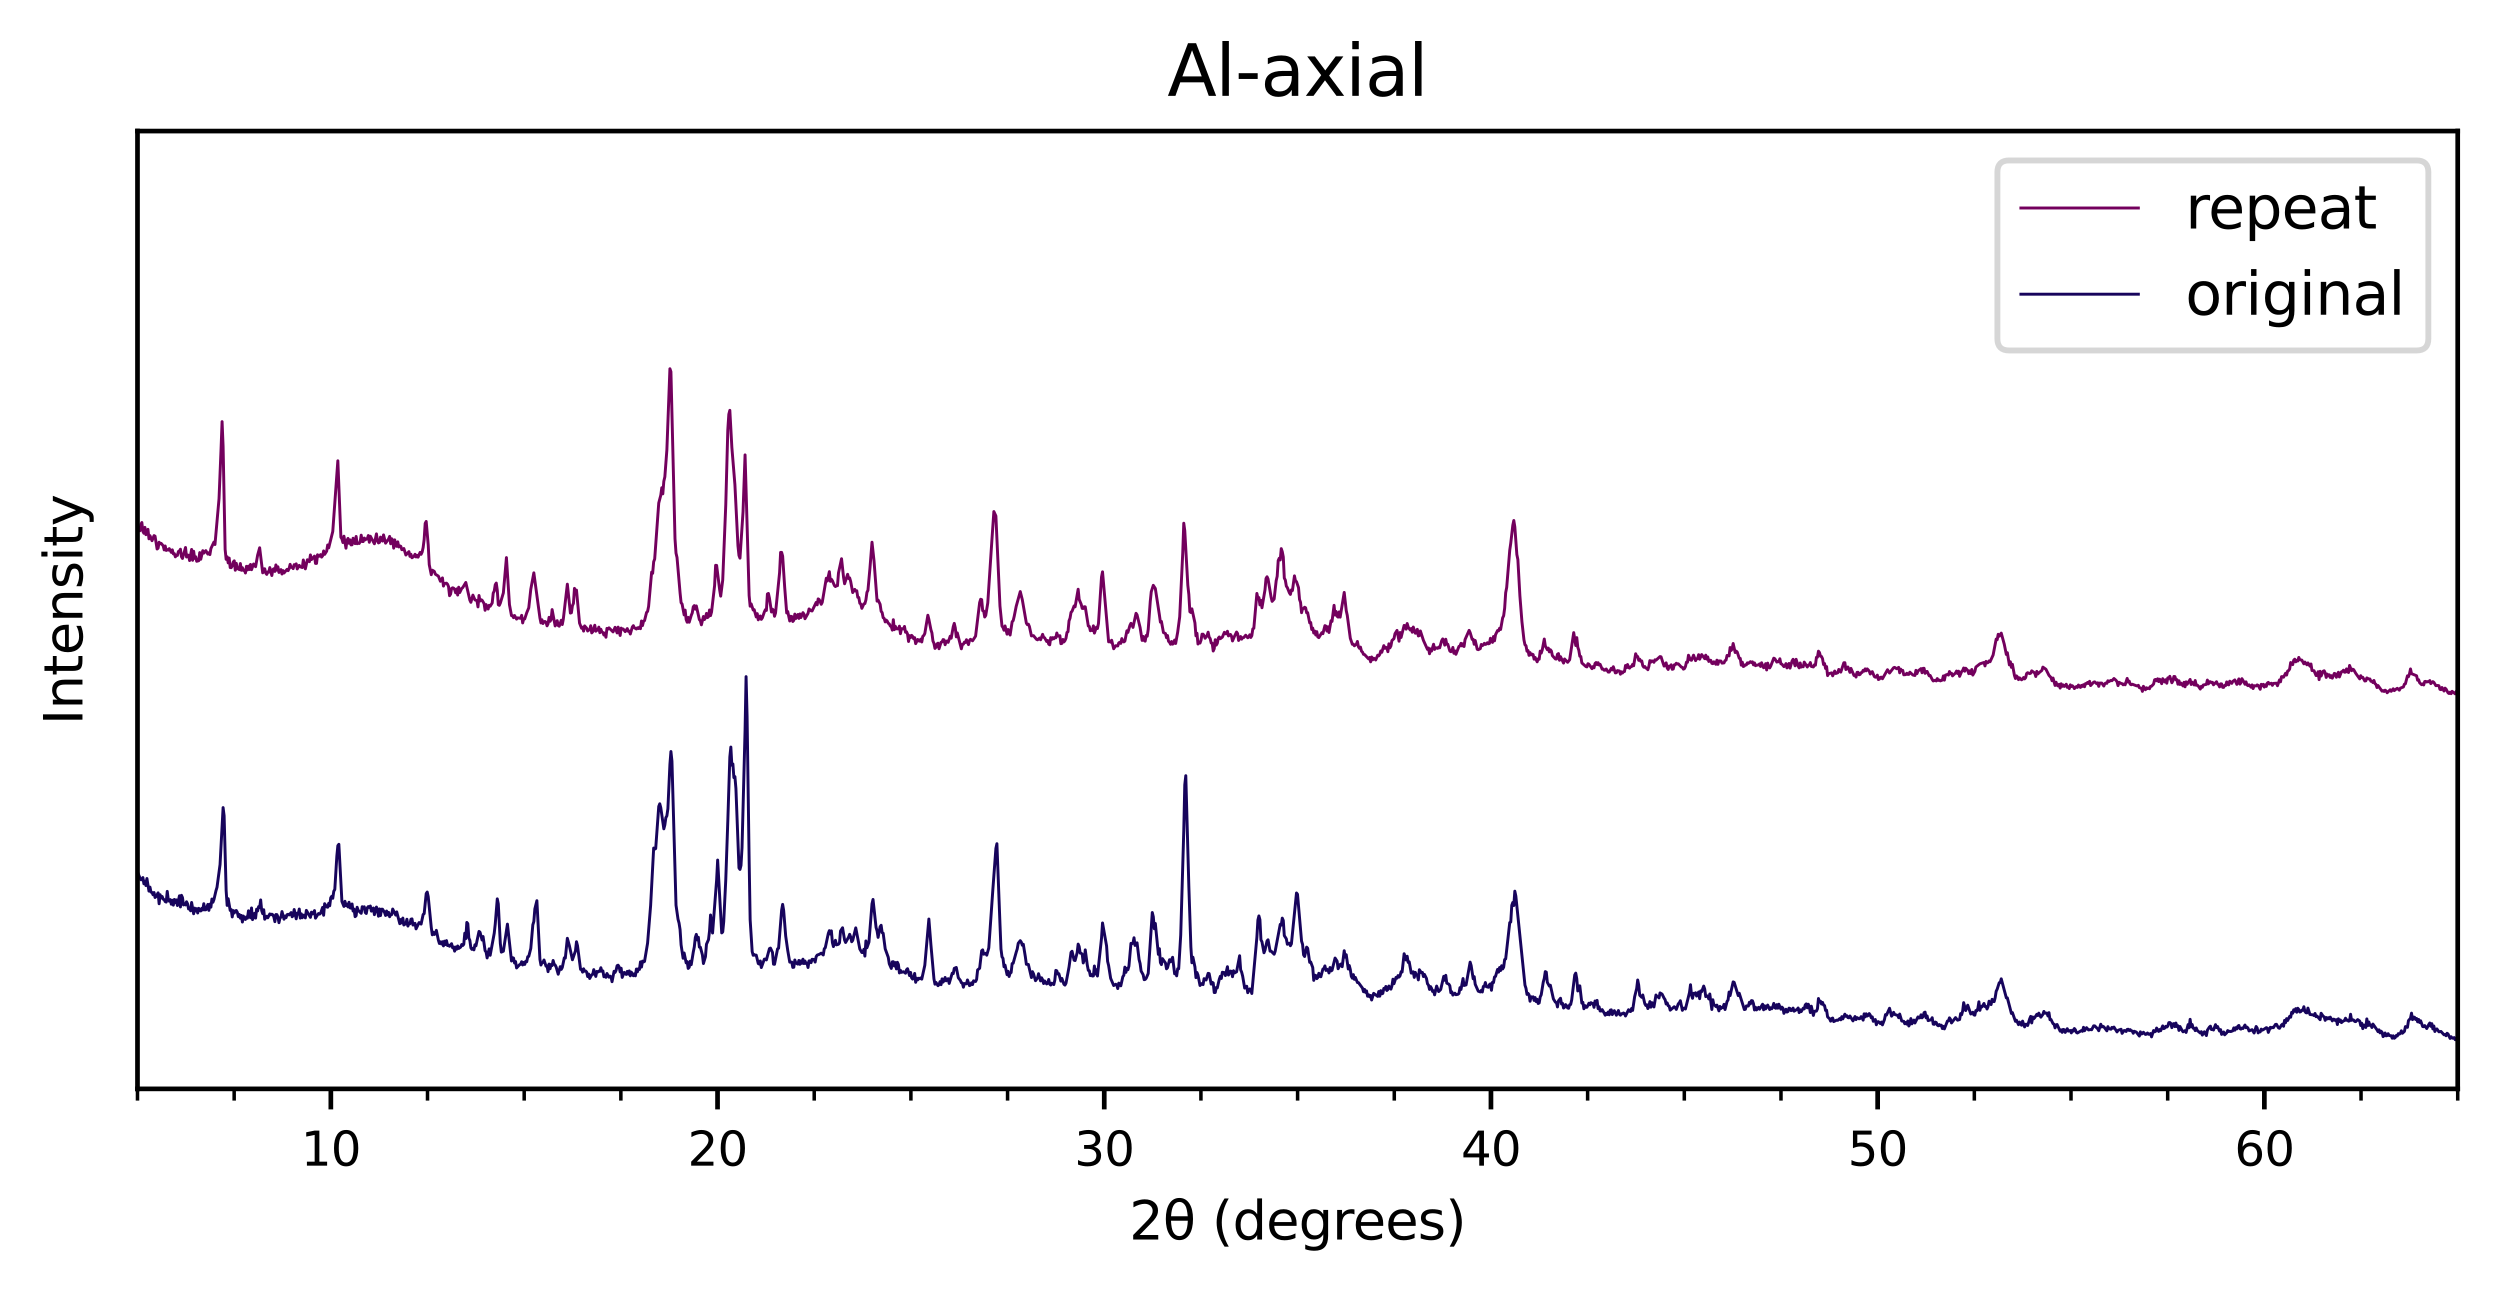 <?xml version="1.0" encoding="utf-8" standalone="no"?>
<!DOCTYPE svg PUBLIC "-//W3C//DTD SVG 1.1//EN"
  "http://www.w3.org/Graphics/SVG/1.1/DTD/svg11.dtd">
<svg xmlns:xlink="http://www.w3.org/1999/xlink" width="425.674pt" height="220.121pt" viewBox="0 0 425.674 220.121" xmlns="http://www.w3.org/2000/svg" version="1.1">
 <defs>
  <style type="text/css">*{stroke-linejoin: round; stroke-linecap: butt}</style>
 </defs>
 <g id="figure_1">
  <g id="patch_1">
   <path d="M 0 220.121 
L 425.674 220.121 
L 425.674 0 
L 0 0 
z
" style="fill: #ffffff"/>
  </g>
  <g id="axes_1">
   <g id="patch_2">
    <path d="M 23.41 185.398 
L 418.474 185.398 
L 418.474 22.318 
L 23.41 22.318 
z
" style="fill: #ffffff"/>
   </g>
   <g id="matplotlib.axis_1">
    <g id="xtick_1">
     <g id="line2d_1">
      <defs>
       <path id="m0b4d31f28f" d="M 0 0 
L 0 3.5 
" style="stroke: #000000; stroke-width: 0.8"/>
      </defs>
      <g>
       <use xlink:href="#m0b4d31f28f" x="56.332" y="185.398" style="stroke: #000000; stroke-width: 0.8"/>
      </g>
     </g>
     <g id="text_1">
      <!-- 10 -->
      <g transform="translate(51.242 198.477)scale(0.08 -0.08)">
       <defs>
        <path id="DejaVuSans-31" d="M 794 531 
L 1825 531 
L 1825 4091 
L 703 3866 
L 703 4441 
L 1819 4666 
L 2450 4666 
L 2450 531 
L 3481 531 
L 3481 0 
L 794 0 
L 794 531 
z
" transform="scale(0.016)"/>
        <path id="DejaVuSans-30" d="M 2034 4250 
Q 1547 4250 1301 3770 
Q 1056 3291 1056 2328 
Q 1056 1369 1301 889 
Q 1547 409 2034 409 
Q 2525 409 2770 889 
Q 3016 1369 3016 2328 
Q 3016 3291 2770 3770 
Q 2525 4250 2034 4250 
z
M 2034 4750 
Q 2819 4750 3233 4129 
Q 3647 3509 3647 2328 
Q 3647 1150 3233 529 
Q 2819 -91 2034 -91 
Q 1250 -91 836 529 
Q 422 1150 422 2328 
Q 422 3509 836 4129 
Q 1250 4750 2034 4750 
z
" transform="scale(0.016)"/>
       </defs>
       <use xlink:href="#DejaVuSans-31"/>
       <use xlink:href="#DejaVuSans-30" x="63.623"/>
      </g>
     </g>
    </g>
    <g id="xtick_2">
     <g id="line2d_2">
      <g>
       <use xlink:href="#m0b4d31f28f" x="122.176" y="185.398" style="stroke: #000000; stroke-width: 0.8"/>
      </g>
     </g>
     <g id="text_2">
      <!-- 20 -->
      <g transform="translate(117.086 198.477)scale(0.08 -0.08)">
       <defs>
        <path id="DejaVuSans-32" d="M 1228 531 
L 3431 531 
L 3431 0 
L 469 0 
L 469 531 
Q 828 903 1448 1529 
Q 2069 2156 2228 2338 
Q 2531 2678 2651 2914 
Q 2772 3150 2772 3378 
Q 2772 3750 2511 3984 
Q 2250 4219 1831 4219 
Q 1534 4219 1204 4116 
Q 875 4013 500 3803 
L 500 4441 
Q 881 4594 1212 4672 
Q 1544 4750 1819 4750 
Q 2544 4750 2975 4387 
Q 3406 4025 3406 3419 
Q 3406 3131 3298 2873 
Q 3191 2616 2906 2266 
Q 2828 2175 2409 1742 
Q 1991 1309 1228 531 
z
" transform="scale(0.016)"/>
       </defs>
       <use xlink:href="#DejaVuSans-32"/>
       <use xlink:href="#DejaVuSans-30" x="63.623"/>
      </g>
     </g>
    </g>
    <g id="xtick_3">
     <g id="line2d_3">
      <g>
       <use xlink:href="#m0b4d31f28f" x="188.02" y="185.398" style="stroke: #000000; stroke-width: 0.8"/>
      </g>
     </g>
     <g id="text_3">
      <!-- 30 -->
      <g transform="translate(182.93 198.477)scale(0.08 -0.08)">
       <defs>
        <path id="DejaVuSans-33" d="M 2597 2516 
Q 3050 2419 3304 2112 
Q 3559 1806 3559 1356 
Q 3559 666 3084 287 
Q 2609 -91 1734 -91 
Q 1441 -91 1130 -33 
Q 819 25 488 141 
L 488 750 
Q 750 597 1062 519 
Q 1375 441 1716 441 
Q 2309 441 2620 675 
Q 2931 909 2931 1356 
Q 2931 1769 2642 2001 
Q 2353 2234 1838 2234 
L 1294 2234 
L 1294 2753 
L 1863 2753 
Q 2328 2753 2575 2939 
Q 2822 3125 2822 3475 
Q 2822 3834 2567 4026 
Q 2313 4219 1838 4219 
Q 1578 4219 1281 4162 
Q 984 4106 628 3988 
L 628 4550 
Q 988 4650 1302 4700 
Q 1616 4750 1894 4750 
Q 2613 4750 3031 4423 
Q 3450 4097 3450 3541 
Q 3450 3153 3228 2886 
Q 3006 2619 2597 2516 
z
" transform="scale(0.016)"/>
       </defs>
       <use xlink:href="#DejaVuSans-33"/>
       <use xlink:href="#DejaVuSans-30" x="63.623"/>
      </g>
     </g>
    </g>
    <g id="xtick_4">
     <g id="line2d_4">
      <g>
       <use xlink:href="#m0b4d31f28f" x="253.864" y="185.398" style="stroke: #000000; stroke-width: 0.8"/>
      </g>
     </g>
     <g id="text_4">
      <!-- 40 -->
      <g transform="translate(248.774 198.477)scale(0.08 -0.08)">
       <defs>
        <path id="DejaVuSans-34" d="M 2419 4116 
L 825 1625 
L 2419 1625 
L 2419 4116 
z
M 2253 4666 
L 3047 4666 
L 3047 1625 
L 3713 1625 
L 3713 1100 
L 3047 1100 
L 3047 0 
L 2419 0 
L 2419 1100 
L 313 1100 
L 313 1709 
L 2253 4666 
z
" transform="scale(0.016)"/>
       </defs>
       <use xlink:href="#DejaVuSans-34"/>
       <use xlink:href="#DejaVuSans-30" x="63.623"/>
      </g>
     </g>
    </g>
    <g id="xtick_5">
     <g id="line2d_5">
      <g>
       <use xlink:href="#m0b4d31f28f" x="319.708" y="185.398" style="stroke: #000000; stroke-width: 0.8"/>
      </g>
     </g>
     <g id="text_5">
      <!-- 50 -->
      <g transform="translate(314.618 198.477)scale(0.08 -0.08)">
       <defs>
        <path id="DejaVuSans-35" d="M 691 4666 
L 3169 4666 
L 3169 4134 
L 1269 4134 
L 1269 2991 
Q 1406 3038 1543 3061 
Q 1681 3084 1819 3084 
Q 2600 3084 3056 2656 
Q 3513 2228 3513 1497 
Q 3513 744 3044 326 
Q 2575 -91 1722 -91 
Q 1428 -91 1123 -41 
Q 819 9 494 109 
L 494 744 
Q 775 591 1075 516 
Q 1375 441 1709 441 
Q 2250 441 2565 725 
Q 2881 1009 2881 1497 
Q 2881 1984 2565 2268 
Q 2250 2553 1709 2553 
Q 1456 2553 1204 2497 
Q 953 2441 691 2322 
L 691 4666 
z
" transform="scale(0.016)"/>
       </defs>
       <use xlink:href="#DejaVuSans-35"/>
       <use xlink:href="#DejaVuSans-30" x="63.623"/>
      </g>
     </g>
    </g>
    <g id="xtick_6">
     <g id="line2d_6">
      <g>
       <use xlink:href="#m0b4d31f28f" x="385.552" y="185.398" style="stroke: #000000; stroke-width: 0.8"/>
      </g>
     </g>
     <g id="text_6">
      <!-- 60 -->
      <g transform="translate(380.462 198.477)scale(0.08 -0.08)">
       <defs>
        <path id="DejaVuSans-36" d="M 2113 2584 
Q 1688 2584 1439 2293 
Q 1191 2003 1191 1497 
Q 1191 994 1439 701 
Q 1688 409 2113 409 
Q 2538 409 2786 701 
Q 3034 994 3034 1497 
Q 3034 2003 2786 2293 
Q 2538 2584 2113 2584 
z
M 3366 4563 
L 3366 3988 
Q 3128 4100 2886 4159 
Q 2644 4219 2406 4219 
Q 1781 4219 1451 3797 
Q 1122 3375 1075 2522 
Q 1259 2794 1537 2939 
Q 1816 3084 2150 3084 
Q 2853 3084 3261 2657 
Q 3669 2231 3669 1497 
Q 3669 778 3244 343 
Q 2819 -91 2113 -91 
Q 1303 -91 875 529 
Q 447 1150 447 2328 
Q 447 3434 972 4092 
Q 1497 4750 2381 4750 
Q 2619 4750 2861 4703 
Q 3103 4656 3366 4563 
z
" transform="scale(0.016)"/>
       </defs>
       <use xlink:href="#DejaVuSans-36"/>
       <use xlink:href="#DejaVuSans-30" x="63.623"/>
      </g>
     </g>
    </g>
    <g id="xtick_7">
     <g id="line2d_7">
      <defs>
       <path id="m09d9e834ec" d="M 0 0 
L 0 2 
" style="stroke: #000000; stroke-width: 0.6"/>
      </defs>
      <g>
       <use xlink:href="#m09d9e834ec" x="23.41" y="185.398" style="stroke: #000000; stroke-width: 0.6"/>
      </g>
     </g>
    </g>
    <g id="xtick_8">
     <g id="line2d_8">
      <g>
       <use xlink:href="#m09d9e834ec" x="39.871" y="185.398" style="stroke: #000000; stroke-width: 0.6"/>
      </g>
     </g>
    </g>
    <g id="xtick_9">
     <g id="line2d_9">
      <g>
       <use xlink:href="#m09d9e834ec" x="72.793" y="185.398" style="stroke: #000000; stroke-width: 0.6"/>
      </g>
     </g>
    </g>
    <g id="xtick_10">
     <g id="line2d_10">
      <g>
       <use xlink:href="#m09d9e834ec" x="89.254" y="185.398" style="stroke: #000000; stroke-width: 0.6"/>
      </g>
     </g>
    </g>
    <g id="xtick_11">
     <g id="line2d_11">
      <g>
       <use xlink:href="#m09d9e834ec" x="105.715" y="185.398" style="stroke: #000000; stroke-width: 0.6"/>
      </g>
     </g>
    </g>
    <g id="xtick_12">
     <g id="line2d_12">
      <g>
       <use xlink:href="#m09d9e834ec" x="138.637" y="185.398" style="stroke: #000000; stroke-width: 0.6"/>
      </g>
     </g>
    </g>
    <g id="xtick_13">
     <g id="line2d_13">
      <g>
       <use xlink:href="#m09d9e834ec" x="155.098" y="185.398" style="stroke: #000000; stroke-width: 0.6"/>
      </g>
     </g>
    </g>
    <g id="xtick_14">
     <g id="line2d_14">
      <g>
       <use xlink:href="#m09d9e834ec" x="171.559" y="185.398" style="stroke: #000000; stroke-width: 0.6"/>
      </g>
     </g>
    </g>
    <g id="xtick_15">
     <g id="line2d_15">
      <g>
       <use xlink:href="#m09d9e834ec" x="204.481" y="185.398" style="stroke: #000000; stroke-width: 0.6"/>
      </g>
     </g>
    </g>
    <g id="xtick_16">
     <g id="line2d_16">
      <g>
       <use xlink:href="#m09d9e834ec" x="220.942" y="185.398" style="stroke: #000000; stroke-width: 0.6"/>
      </g>
     </g>
    </g>
    <g id="xtick_17">
     <g id="line2d_17">
      <g>
       <use xlink:href="#m09d9e834ec" x="237.403" y="185.398" style="stroke: #000000; stroke-width: 0.6"/>
      </g>
     </g>
    </g>
    <g id="xtick_18">
     <g id="line2d_18">
      <g>
       <use xlink:href="#m09d9e834ec" x="270.325" y="185.398" style="stroke: #000000; stroke-width: 0.6"/>
      </g>
     </g>
    </g>
    <g id="xtick_19">
     <g id="line2d_19">
      <g>
       <use xlink:href="#m09d9e834ec" x="286.786" y="185.398" style="stroke: #000000; stroke-width: 0.6"/>
      </g>
     </g>
    </g>
    <g id="xtick_20">
     <g id="line2d_20">
      <g>
       <use xlink:href="#m09d9e834ec" x="303.247" y="185.398" style="stroke: #000000; stroke-width: 0.6"/>
      </g>
     </g>
    </g>
    <g id="xtick_21">
     <g id="line2d_21">
      <g>
       <use xlink:href="#m09d9e834ec" x="336.169" y="185.398" style="stroke: #000000; stroke-width: 0.6"/>
      </g>
     </g>
    </g>
    <g id="xtick_22">
     <g id="line2d_22">
      <g>
       <use xlink:href="#m09d9e834ec" x="352.63" y="185.398" style="stroke: #000000; stroke-width: 0.6"/>
      </g>
     </g>
    </g>
    <g id="xtick_23">
     <g id="line2d_23">
      <g>
       <use xlink:href="#m09d9e834ec" x="369.091" y="185.398" style="stroke: #000000; stroke-width: 0.6"/>
      </g>
     </g>
    </g>
    <g id="xtick_24">
     <g id="line2d_24">
      <g>
       <use xlink:href="#m09d9e834ec" x="402.013" y="185.398" style="stroke: #000000; stroke-width: 0.6"/>
      </g>
     </g>
    </g>
    <g id="xtick_25">
     <g id="line2d_25">
      <g>
       <use xlink:href="#m09d9e834ec" x="418.474" y="185.398" style="stroke: #000000; stroke-width: 0.6"/>
      </g>
     </g>
    </g>
    <g id="text_7">
     <!-- 2θ (degrees) -->
     <g transform="translate(192.271 211.05)scale(0.09 -0.09)">
      <defs>
       <path id="DejaVuSans-3b8" d="M 2953 2219 
L 963 2219 
Q 1009 1284 1225 888 
Q 1494 400 1959 400 
Q 2428 400 2688 891 
Q 2916 1322 2953 2219 
z
M 2944 2750 
Q 2856 3638 2688 3950 
Q 2419 4444 1959 4444 
Q 1481 4444 1228 3956 
Q 1028 3563 969 2750 
L 2944 2750 
z
M 1959 4913 
Q 2709 4913 3138 4250 
Q 3566 3591 3566 2422 
Q 3566 1256 3138 594 
Q 2709 -72 1959 -72 
Q 1206 -72 781 594 
Q 353 1256 353 2422 
Q 353 3591 781 4250 
Q 1206 4913 1959 4913 
z
" transform="scale(0.016)"/>
       <path id="DejaVuSans-20" transform="scale(0.016)"/>
       <path id="DejaVuSans-28" d="M 1984 4856 
Q 1566 4138 1362 3434 
Q 1159 2731 1159 2009 
Q 1159 1288 1364 580 
Q 1569 -128 1984 -844 
L 1484 -844 
Q 1016 -109 783 600 
Q 550 1309 550 2009 
Q 550 2706 781 3412 
Q 1013 4119 1484 4856 
L 1984 4856 
z
" transform="scale(0.016)"/>
       <path id="DejaVuSans-64" d="M 2906 2969 
L 2906 4863 
L 3481 4863 
L 3481 0 
L 2906 0 
L 2906 525 
Q 2725 213 2448 61 
Q 2172 -91 1784 -91 
Q 1150 -91 751 415 
Q 353 922 353 1747 
Q 353 2572 751 3078 
Q 1150 3584 1784 3584 
Q 2172 3584 2448 3432 
Q 2725 3281 2906 2969 
z
M 947 1747 
Q 947 1113 1208 752 
Q 1469 391 1925 391 
Q 2381 391 2643 752 
Q 2906 1113 2906 1747 
Q 2906 2381 2643 2742 
Q 2381 3103 1925 3103 
Q 1469 3103 1208 2742 
Q 947 2381 947 1747 
z
" transform="scale(0.016)"/>
       <path id="DejaVuSans-65" d="M 3597 1894 
L 3597 1613 
L 953 1613 
Q 991 1019 1311 708 
Q 1631 397 2203 397 
Q 2534 397 2845 478 
Q 3156 559 3463 722 
L 3463 178 
Q 3153 47 2828 -22 
Q 2503 -91 2169 -91 
Q 1331 -91 842 396 
Q 353 884 353 1716 
Q 353 2575 817 3079 
Q 1281 3584 2069 3584 
Q 2775 3584 3186 3129 
Q 3597 2675 3597 1894 
z
M 3022 2063 
Q 3016 2534 2758 2815 
Q 2500 3097 2075 3097 
Q 1594 3097 1305 2825 
Q 1016 2553 972 2059 
L 3022 2063 
z
" transform="scale(0.016)"/>
       <path id="DejaVuSans-67" d="M 2906 1791 
Q 2906 2416 2648 2759 
Q 2391 3103 1925 3103 
Q 1463 3103 1205 2759 
Q 947 2416 947 1791 
Q 947 1169 1205 825 
Q 1463 481 1925 481 
Q 2391 481 2648 825 
Q 2906 1169 2906 1791 
z
M 3481 434 
Q 3481 -459 3084 -895 
Q 2688 -1331 1869 -1331 
Q 1566 -1331 1297 -1286 
Q 1028 -1241 775 -1147 
L 775 -588 
Q 1028 -725 1275 -790 
Q 1522 -856 1778 -856 
Q 2344 -856 2625 -561 
Q 2906 -266 2906 331 
L 2906 616 
Q 2728 306 2450 153 
Q 2172 0 1784 0 
Q 1141 0 747 490 
Q 353 981 353 1791 
Q 353 2603 747 3093 
Q 1141 3584 1784 3584 
Q 2172 3584 2450 3431 
Q 2728 3278 2906 2969 
L 2906 3500 
L 3481 3500 
L 3481 434 
z
" transform="scale(0.016)"/>
       <path id="DejaVuSans-72" d="M 2631 2963 
Q 2534 3019 2420 3045 
Q 2306 3072 2169 3072 
Q 1681 3072 1420 2755 
Q 1159 2438 1159 1844 
L 1159 0 
L 581 0 
L 581 3500 
L 1159 3500 
L 1159 2956 
Q 1341 3275 1631 3429 
Q 1922 3584 2338 3584 
Q 2397 3584 2469 3576 
Q 2541 3569 2628 3553 
L 2631 2963 
z
" transform="scale(0.016)"/>
       <path id="DejaVuSans-73" d="M 2834 3397 
L 2834 2853 
Q 2591 2978 2328 3040 
Q 2066 3103 1784 3103 
Q 1356 3103 1142 2972 
Q 928 2841 928 2578 
Q 928 2378 1081 2264 
Q 1234 2150 1697 2047 
L 1894 2003 
Q 2506 1872 2764 1633 
Q 3022 1394 3022 966 
Q 3022 478 2636 193 
Q 2250 -91 1575 -91 
Q 1294 -91 989 -36 
Q 684 19 347 128 
L 347 722 
Q 666 556 975 473 
Q 1284 391 1588 391 
Q 1994 391 2212 530 
Q 2431 669 2431 922 
Q 2431 1156 2273 1281 
Q 2116 1406 1581 1522 
L 1381 1569 
Q 847 1681 609 1914 
Q 372 2147 372 2553 
Q 372 3047 722 3315 
Q 1072 3584 1716 3584 
Q 2034 3584 2315 3537 
Q 2597 3491 2834 3397 
z
" transform="scale(0.016)"/>
       <path id="DejaVuSans-29" d="M 513 4856 
L 1013 4856 
Q 1481 4119 1714 3412 
Q 1947 2706 1947 2009 
Q 1947 1309 1714 600 
Q 1481 -109 1013 -844 
L 513 -844 
Q 928 -128 1133 580 
Q 1338 1288 1338 2009 
Q 1338 2731 1133 3434 
Q 928 4138 513 4856 
z
" transform="scale(0.016)"/>
      </defs>
      <use xlink:href="#DejaVuSans-32"/>
      <use xlink:href="#DejaVuSans-3b8" x="63.623"/>
      <use xlink:href="#DejaVuSans-20" x="124.805"/>
      <use xlink:href="#DejaVuSans-28" x="156.592"/>
      <use xlink:href="#DejaVuSans-64" x="195.605"/>
      <use xlink:href="#DejaVuSans-65" x="259.082"/>
      <use xlink:href="#DejaVuSans-67" x="320.605"/>
      <use xlink:href="#DejaVuSans-72" x="384.082"/>
      <use xlink:href="#DejaVuSans-65" x="422.945"/>
      <use xlink:href="#DejaVuSans-65" x="484.469"/>
      <use xlink:href="#DejaVuSans-73" x="545.992"/>
      <use xlink:href="#DejaVuSans-29" x="598.092"/>
     </g>
    </g>
   </g>
   <g id="matplotlib.axis_2">
    <g id="ytick_1">
     <g id="line2d_26"/>
    </g>
    <g id="ytick_2">
     <g id="line2d_27"/>
    </g>
    <g id="ytick_3">
     <g id="line2d_28"/>
    </g>
    <g id="ytick_4">
     <g id="line2d_29"/>
    </g>
    <g id="ytick_5">
     <g id="line2d_30"/>
    </g>
    <g id="ytick_6">
     <g id="line2d_31"/>
    </g>
    <g id="ytick_7">
     <g id="line2d_32"/>
    </g>
    <g id="ytick_8">
     <g id="line2d_33"/>
    </g>
    <g id="ytick_9">
     <g id="line2d_34"/>
    </g>
    <g id="text_8">
     <!-- Intensity -->
     <g transform="translate(14.039 123.444)rotate(-90)scale(0.09 -0.09)">
      <defs>
       <path id="DejaVuSans-49" d="M 628 4666 
L 1259 4666 
L 1259 0 
L 628 0 
L 628 4666 
z
" transform="scale(0.016)"/>
       <path id="DejaVuSans-6e" d="M 3513 2113 
L 3513 0 
L 2938 0 
L 2938 2094 
Q 2938 2591 2744 2837 
Q 2550 3084 2163 3084 
Q 1697 3084 1428 2787 
Q 1159 2491 1159 1978 
L 1159 0 
L 581 0 
L 581 3500 
L 1159 3500 
L 1159 2956 
Q 1366 3272 1645 3428 
Q 1925 3584 2291 3584 
Q 2894 3584 3203 3211 
Q 3513 2838 3513 2113 
z
" transform="scale(0.016)"/>
       <path id="DejaVuSans-74" d="M 1172 4494 
L 1172 3500 
L 2356 3500 
L 2356 3053 
L 1172 3053 
L 1172 1153 
Q 1172 725 1289 603 
Q 1406 481 1766 481 
L 2356 481 
L 2356 0 
L 1766 0 
Q 1100 0 847 248 
Q 594 497 594 1153 
L 594 3053 
L 172 3053 
L 172 3500 
L 594 3500 
L 594 4494 
L 1172 4494 
z
" transform="scale(0.016)"/>
       <path id="DejaVuSans-69" d="M 603 3500 
L 1178 3500 
L 1178 0 
L 603 0 
L 603 3500 
z
M 603 4863 
L 1178 4863 
L 1178 4134 
L 603 4134 
L 603 4863 
z
" transform="scale(0.016)"/>
       <path id="DejaVuSans-79" d="M 2059 -325 
Q 1816 -950 1584 -1140 
Q 1353 -1331 966 -1331 
L 506 -1331 
L 506 -850 
L 844 -850 
Q 1081 -850 1212 -737 
Q 1344 -625 1503 -206 
L 1606 56 
L 191 3500 
L 800 3500 
L 1894 763 
L 2988 3500 
L 3597 3500 
L 2059 -325 
z
" transform="scale(0.016)"/>
      </defs>
      <use xlink:href="#DejaVuSans-49"/>
      <use xlink:href="#DejaVuSans-6e" x="29.492"/>
      <use xlink:href="#DejaVuSans-74" x="92.871"/>
      <use xlink:href="#DejaVuSans-65" x="132.08"/>
      <use xlink:href="#DejaVuSans-6e" x="193.604"/>
      <use xlink:href="#DejaVuSans-73" x="256.982"/>
      <use xlink:href="#DejaVuSans-69" x="309.082"/>
      <use xlink:href="#DejaVuSans-74" x="336.865"/>
      <use xlink:href="#DejaVuSans-79" x="376.074"/>
     </g>
    </g>
   </g>
   <g id="line2d_35">
    <path d="M 23.461 148.604 
L 23.807 149.429 
L 23.98 149.795 
L 24.153 149.795 
L 24.326 149.42 
L 24.499 150.483 
L 24.672 150.043 
L 24.844 150.785 
L 25.017 149.585 
L 25.363 151.729 
L 25.536 151.051 
L 25.709 151.903 
L 25.882 151.958 
L 26.055 152.352 
L 26.228 151.967 
L 26.401 152.819 
L 26.574 152.654 
L 26.919 152.022 
L 27.092 153.882 
L 27.265 152.342 
L 27.438 152.901 
L 27.611 152.645 
L 27.784 153.103 
L 27.957 153.176 
L 28.13 153.524 
L 28.303 153.598 
L 28.476 151.774 
L 28.649 153.158 
L 28.821 153.451 
L 28.994 153.176 
L 29.167 153.964 
L 29.34 153.286 
L 29.513 154.12 
L 29.686 153.149 
L 29.859 153.698 
L 30.032 153.222 
L 30.205 154.184 
L 30.551 152.526 
L 30.723 154.422 
L 30.896 152.443 
L 31.069 152.828 
L 31.242 154.083 
L 31.415 153.882 
L 31.588 154.083 
L 31.761 153.543 
L 31.934 153.891 
L 32.107 154.77 
L 32.28 154.679 
L 32.453 155.082 
L 32.625 153.662 
L 32.971 155.586 
L 33.144 154.624 
L 33.317 155.118 
L 33.49 154.715 
L 33.663 155.457 
L 33.836 154.66 
L 34.009 155.036 
L 34.182 155.109 
L 34.355 154.66 
L 34.527 154.944 
L 34.7 153.872 
L 34.873 154.926 
L 35.046 154.908 
L 35.392 153.991 
L 35.565 155.008 
L 35.738 153.946 
L 35.911 154.459 
L 36.084 153.075 
L 36.257 153.625 
L 36.429 153.158 
L 36.775 151.655 
L 36.948 151.087 
L 37.467 147.203 
L 37.986 137.509 
L 38.159 138.893 
L 38.504 151.637 
L 38.677 154.166 
L 38.85 153.02 
L 39.196 155.018 
L 39.369 154.871 
L 39.542 156.126 
L 39.715 155.045 
L 39.888 155.457 
L 40.061 155.109 
L 40.233 155.027 
L 40.406 155.329 
L 40.579 156.08 
L 40.752 155.705 
L 40.925 156.346 
L 41.098 155.87 
L 41.271 156.997 
L 41.444 155.98 
L 41.617 156.456 
L 41.79 156.557 
L 41.963 156.117 
L 42.135 156.346 
L 42.308 155.082 
L 42.654 156.282 
L 42.827 154.596 
L 43 156.584 
L 43.346 155.512 
L 43.519 156.328 
L 43.692 154.807 
L 43.865 155.109 
L 44.038 154.367 
L 44.21 154.532 
L 44.383 153.231 
L 44.556 155.045 
L 44.729 155.567 
L 44.902 154.899 
L 45.075 156.52 
L 45.421 156.007 
L 45.594 156.273 
L 45.94 155.613 
L 46.112 155.76 
L 46.285 155.659 
L 46.458 155.769 
L 46.631 156.135 
L 46.804 156.932 
L 46.977 155.714 
L 47.15 155.732 
L 47.323 156.126 
L 47.496 157.106 
L 47.669 156.346 
L 47.842 156.163 
L 48.014 155.21 
L 48.36 156.511 
L 48.533 155.97 
L 48.706 156.254 
L 48.879 155.741 
L 49.052 155.677 
L 49.225 155.787 
L 49.571 155.384 
L 49.744 156.099 
L 49.916 155.906 
L 50.089 154.862 
L 50.435 156.447 
L 50.608 155.476 
L 50.781 155.641 
L 50.954 154.779 
L 51.127 156.328 
L 51.3 155.595 
L 51.473 156.264 
L 51.646 155.824 
L 51.818 155.851 
L 51.991 156.291 
L 52.164 155.008 
L 52.856 156.199 
L 53.029 155.311 
L 53.202 155.622 
L 53.375 155.467 
L 53.548 155.045 
L 53.72 156.337 
L 54.066 155.778 
L 54.239 155.54 
L 54.412 155.65 
L 54.585 155.512 
L 54.931 154.495 
L 55.104 155.842 
L 55.277 153.872 
L 55.622 154.422 
L 55.795 154.477 
L 55.968 153.808 
L 56.141 154.221 
L 56.314 152.865 
L 56.487 152.608 
L 56.66 152.956 
L 56.833 151.756 
L 57.006 151.445 
L 57.352 145.792 
L 57.524 143.987 
L 57.697 143.758 
L 58.216 153.488 
L 58.562 154.34 
L 58.735 153.46 
L 58.908 154.202 
L 59.081 153.955 
L 59.254 154.422 
L 59.427 153.625 
L 59.599 154.578 
L 59.772 154.633 
L 59.945 153.918 
L 60.118 155.118 
L 60.291 154.789 
L 60.464 156.08 
L 60.637 155.925 
L 60.81 154.477 
L 60.983 154.99 
L 61.501 155.512 
L 61.674 154.385 
L 61.847 154.624 
L 62.02 154.395 
L 62.193 155.384 
L 62.366 155.54 
L 62.539 154.578 
L 62.712 154.358 
L 62.885 154.523 
L 63.058 154.266 
L 63.231 155.137 
L 63.403 155.054 
L 63.576 154.605 
L 63.749 155.741 
L 64.095 154.44 
L 64.268 154.889 
L 64.441 156.007 
L 64.614 154.761 
L 64.787 155.897 
L 64.96 154.807 
L 65.133 154.807 
L 65.478 155.366 
L 65.651 155.879 
L 65.824 155.118 
L 65.997 155.769 
L 66.17 155.347 
L 66.343 156.09 
L 66.516 155.741 
L 66.689 155.732 
L 66.862 154.779 
L 67.38 155.815 
L 67.553 155.265 
L 68.072 157.281 
L 68.245 156.566 
L 68.418 157.152 
L 68.591 156.319 
L 68.764 157.5 
L 68.937 157.317 
L 69.109 157.345 
L 69.282 156.52 
L 69.455 157.684 
L 69.628 157.216 
L 69.801 157.29 
L 69.974 156.511 
L 70.147 156.456 
L 70.32 157.51 
L 70.666 157.216 
L 70.839 158.16 
L 71.357 157.088 
L 71.53 157.134 
L 71.703 157.345 
L 72.049 155.705 
L 72.222 155.567 
L 72.568 152.15 
L 72.741 151.884 
L 72.913 152.672 
L 73.432 157.913 
L 73.605 159.168 
L 73.778 158.719 
L 73.951 159.113 
L 74.124 158.985 
L 74.297 158.407 
L 74.643 160.084 
L 74.816 160.652 
L 74.988 160.359 
L 75.161 160.735 
L 75.334 160.35 
L 75.507 161.055 
L 75.68 160.249 
L 75.853 160.835 
L 76.026 160.157 
L 76.199 161 
L 76.372 160.927 
L 76.545 161.129 
L 76.89 160.68 
L 77.063 161.376 
L 77.236 161.238 
L 77.409 161.953 
L 77.582 161.248 
L 77.755 161.623 
L 77.928 161.074 
L 78.101 161.495 
L 78.447 161.257 
L 78.62 160.817 
L 78.792 160.991 
L 78.965 160.79 
L 79.138 158.893 
L 79.311 159.818 
L 79.484 157.061 
L 79.657 157.271 
L 79.83 159.718 
L 80.003 160.121 
L 80.176 161.394 
L 80.349 161.651 
L 80.522 161.468 
L 80.694 161.733 
L 80.867 160.863 
L 81.04 161.046 
L 81.559 158.591 
L 81.732 158.719 
L 82.078 160.057 
L 82.251 159.461 
L 82.596 161.871 
L 82.769 162.1 
L 82.942 163.107 
L 83.288 161.559 
L 83.461 162.659 
L 84.153 158.902 
L 84.326 157.317 
L 84.671 153.048 
L 84.844 153.909 
L 85.19 160.634 
L 85.363 162.118 
L 85.709 161.962 
L 86.4 157.354 
L 87.092 163.63 
L 87.265 163.062 
L 87.438 163.126 
L 87.611 163.969 
L 87.784 163.721 
L 87.957 164.812 
L 88.475 164.244 
L 88.648 164.179 
L 88.821 163.749 
L 88.994 164.299 
L 89.167 163.868 
L 89.34 164.216 
L 89.513 163.676 
L 89.686 163.758 
L 89.859 162.897 
L 90.032 162.842 
L 90.377 161.486 
L 90.723 157.473 
L 90.896 156.905 
L 91.069 154.761 
L 91.415 153.359 
L 91.934 163.355 
L 92.107 164.317 
L 92.279 163.941 
L 92.452 163.886 
L 92.625 163.456 
L 92.971 164.509 
L 93.144 164.445 
L 93.317 165.444 
L 93.49 164.152 
L 93.663 164.949 
L 93.836 164.225 
L 94.009 164.408 
L 94.181 163.538 
L 94.354 164.17 
L 94.527 164.317 
L 94.7 164.665 
L 95.046 165.883 
L 95.392 164.592 
L 95.565 165.059 
L 95.738 164.738 
L 96.083 163.089 
L 96.256 163.135 
L 96.602 159.763 
L 96.948 161.019 
L 97.467 163.419 
L 97.985 161.898 
L 98.158 160.35 
L 98.331 161.028 
L 98.85 165.05 
L 99.023 165.059 
L 99.196 165.526 
L 99.369 164.958 
L 99.542 165.37 
L 99.715 165.334 
L 99.887 165.499 
L 100.06 166.277 
L 100.233 165.847 
L 100.406 166.607 
L 100.752 165.966 
L 100.925 165.902 
L 101.098 165.096 
L 101.444 166.259 
L 101.617 165.407 
L 101.789 165.517 
L 101.962 165.352 
L 102.135 165.398 
L 102.308 164.775 
L 102.481 165.38 
L 102.654 165.315 
L 102.827 166.314 
L 103 166.067 
L 103.173 166.406 
L 103.346 165.755 
L 103.691 166.387 
L 103.864 166.204 
L 104.037 166.314 
L 104.21 167.157 
L 104.556 165.38 
L 104.729 165.572 
L 104.902 165.206 
L 105.075 164.427 
L 105.248 164.344 
L 105.421 164.628 
L 105.593 165.49 
L 105.766 164.867 
L 105.939 166.424 
L 106.285 165.572 
L 106.631 165.92 
L 106.804 165.398 
L 106.977 165.865 
L 107.15 165.315 
L 107.323 166.149 
L 107.496 165.526 
L 107.841 166.14 
L 108.014 165.81 
L 108.187 166.158 
L 108.36 164.995 
L 108.533 165.471 
L 108.706 164.949 
L 108.879 165.068 
L 109.052 163.776 
L 109.225 164.665 
L 109.398 163.648 
L 109.57 163.795 
L 109.743 163.703 
L 110.262 160.597 
L 110.781 154.184 
L 111.3 144.399 
L 111.472 144.582 
L 111.645 144.482 
L 112.164 137.308 
L 112.337 136.859 
L 112.51 137.528 
L 113.029 141.128 
L 113.202 140.46 
L 113.374 139.223 
L 113.547 138.92 
L 113.72 137.711 
L 114.066 130.152 
L 114.239 127.963 
L 114.412 129.603 
L 115.104 154.129 
L 115.449 156.529 
L 115.622 157.171 
L 115.795 158.288 
L 115.968 160.881 
L 116.314 163.162 
L 116.487 162.265 
L 116.833 163.95 
L 117.006 163.73 
L 117.178 164.894 
L 117.351 164.702 
L 117.524 163.666 
L 117.697 164.253 
L 118.043 162.109 
L 118.216 161.238 
L 118.389 159.644 
L 118.562 159.095 
L 118.735 160.047 
L 118.908 159.589 
L 119.08 161.266 
L 119.253 161.284 
L 119.599 162.594 
L 119.772 164.06 
L 120.118 162.897 
L 120.291 160.771 
L 120.637 159.992 
L 120.81 158.527 
L 120.982 155.796 
L 121.328 158.866 
L 122.02 149.823 
L 122.193 146.442 
L 122.885 158.847 
L 123.057 158.691 
L 123.23 156.914 
L 123.576 149.805 
L 123.922 139.846 
L 124.268 128.897 
L 124.441 127.202 
L 124.614 130.299 
L 124.787 130.079 
L 124.959 132.406 
L 125.132 132.232 
L 125.305 134.266 
L 125.824 147.789 
L 125.997 148.036 
L 126.17 147.358 
L 126.343 144.344 
L 126.861 124.417 
L 127.034 115.21 
L 127.207 122.044 
L 127.553 146.332 
L 127.726 156.584 
L 128.072 162.026 
L 128.245 162.659 
L 128.418 162.521 
L 128.591 162.659 
L 128.763 162.631 
L 129.109 164.06 
L 129.282 164.152 
L 129.455 163.621 
L 129.628 164.747 
L 130.147 163.309 
L 130.32 163.3 
L 130.493 163.446 
L 131.011 161.522 
L 131.184 161.431 
L 131.53 162.164 
L 131.703 164.17 
L 131.876 164.189 
L 132.395 161.559 
L 132.567 161.458 
L 133.086 154.981 
L 133.259 153.991 
L 133.432 155.018 
L 133.778 159.369 
L 134.124 161.816 
L 134.469 163.822 
L 134.815 163.813 
L 134.988 164.72 
L 135.161 164.692 
L 135.334 163.456 
L 135.507 163.978 
L 135.853 164.161 
L 136.026 163.529 
L 136.199 164.198 
L 136.371 163.611 
L 136.544 164.033 
L 136.717 163.318 
L 136.89 164.069 
L 137.063 163.63 
L 137.236 164.06 
L 137.409 163.978 
L 137.582 164.738 
L 137.755 163.611 
L 137.928 163.611 
L 138.101 163.914 
L 138.273 163.337 
L 138.619 163.373 
L 138.792 163.813 
L 138.965 162.897 
L 139.138 162.622 
L 139.484 162.503 
L 139.83 162.292 
L 140.176 162.604 
L 140.348 161.55 
L 140.521 161.367 
L 141.04 158.93 
L 141.213 158.462 
L 141.386 159.04 
L 141.559 158.499 
L 141.732 160.487 
L 141.905 161.174 
L 142.25 160.102 
L 142.423 160.881 
L 142.769 160.78 
L 142.942 160.533 
L 143.115 158.517 
L 143.461 157.968 
L 143.807 160.057 
L 143.98 160.478 
L 144.498 159.553 
L 144.671 159.085 
L 144.844 159.534 
L 145.017 160.35 
L 145.19 160.121 
L 145.709 157.986 
L 146.4 161.587 
L 146.746 162.182 
L 146.919 162.191 
L 147.092 161.632 
L 147.265 162.796 
L 147.438 160.212 
L 147.611 161.376 
L 147.956 160.405 
L 148.475 153.891 
L 148.648 153.149 
L 149.167 157.922 
L 149.34 158.517 
L 149.513 159.608 
L 149.858 157.803 
L 150.031 157.546 
L 150.204 158.801 
L 150.377 158.902 
L 150.723 161.559 
L 151.242 162.998 
L 151.415 164.097 
L 151.76 164.894 
L 151.933 163.767 
L 152.106 163.749 
L 152.279 164.482 
L 152.452 163.895 
L 152.625 164.976 
L 152.798 163.85 
L 152.971 164.225 
L 153.144 165.664 
L 153.317 165.215 
L 153.49 165.563 
L 153.835 165.453 
L 154.181 165.709 
L 154.354 165.123 
L 154.527 164.94 
L 154.873 166.122 
L 155.046 165.572 
L 155.219 166.497 
L 155.392 166.708 
L 155.565 166.525 
L 155.737 165.746 
L 155.91 167.258 
L 156.083 166.552 
L 156.256 166.845 
L 156.429 166.571 
L 156.602 166.644 
L 156.775 166.506 
L 156.948 166.717 
L 157.467 164.353 
L 158.158 156.483 
L 158.504 160.835 
L 159.023 166.681 
L 159.196 167.578 
L 159.369 167.276 
L 159.714 167.835 
L 159.887 167.652 
L 160.06 167.139 
L 160.233 167.661 
L 160.406 166.671 
L 160.579 167.221 
L 160.752 166.965 
L 160.925 166.433 
L 161.098 167.001 
L 161.443 166.644 
L 161.616 167.45 
L 162.135 165.7 
L 162.308 165.783 
L 162.481 164.885 
L 162.827 164.729 
L 163.173 166.479 
L 163.518 166.928 
L 163.691 167.322 
L 163.864 167.386 
L 164.037 168.091 
L 164.21 167.468 
L 164.556 167.514 
L 164.729 166.855 
L 165.075 167.826 
L 165.247 167.734 
L 165.42 167.34 
L 165.593 167.643 
L 165.766 167.001 
L 166.112 167.12 
L 166.285 166.763 
L 166.458 165.151 
L 166.804 164.867 
L 167.149 161.88 
L 167.322 161.733 
L 167.495 162.475 
L 167.841 162.32 
L 168.014 162.64 
L 168.36 161.403 
L 169.051 151.481 
L 169.57 144.463 
L 169.743 143.657 
L 170.262 157.281 
L 170.435 161.596 
L 170.608 162.915 
L 170.781 163.181 
L 170.953 164.61 
L 171.126 164.335 
L 171.472 165.957 
L 171.645 165.38 
L 171.818 166.268 
L 171.991 165.7 
L 172.164 165.59 
L 172.337 164.069 
L 172.51 164.014 
L 173.028 162.136 
L 173.201 161.587 
L 173.374 160.615 
L 173.72 160.167 
L 173.893 160.414 
L 174.066 160.945 
L 174.239 160.78 
L 174.585 162.915 
L 174.758 164.189 
L 175.103 164.216 
L 175.622 166.452 
L 175.795 165.444 
L 175.968 165.792 
L 176.314 166.983 
L 176.66 166.497 
L 176.832 165.792 
L 177.178 167.02 
L 177.351 166.488 
L 177.524 166.809 
L 177.697 167.468 
L 177.87 167.02 
L 178.216 167.533 
L 178.389 167.414 
L 178.562 166.772 
L 178.734 167.551 
L 178.907 167.725 
L 179.08 167.404 
L 179.426 167.643 
L 179.599 166.919 
L 179.772 165.224 
L 179.945 165.306 
L 180.118 165.847 
L 180.291 165.792 
L 180.636 167.056 
L 180.809 166.598 
L 181.155 167.588 
L 181.328 167.734 
L 181.501 167.423 
L 181.847 165.599 
L 182.02 164.665 
L 182.366 162.145 
L 182.538 161.971 
L 182.884 163.492 
L 183.057 163.556 
L 183.403 162.228 
L 183.576 160.753 
L 183.749 161.165 
L 183.922 162.283 
L 184.095 162.31 
L 184.268 162.475 
L 184.44 163.96 
L 184.613 163.456 
L 184.786 161.733 
L 185.132 164.317 
L 185.305 165.224 
L 185.478 165.279 
L 185.651 166.122 
L 185.824 165.929 
L 185.997 166.186 
L 186.17 166.168 
L 186.342 164.482 
L 186.515 165.847 
L 186.688 165.105 
L 186.861 166.186 
L 187.553 159.763 
L 187.726 157.152 
L 188.417 161.074 
L 188.59 163.685 
L 188.763 164.399 
L 189.109 166.58 
L 189.628 167.807 
L 189.974 167.588 
L 190.147 167.698 
L 190.319 168.321 
L 190.492 167.395 
L 190.665 167.523 
L 190.838 167.853 
L 191.184 166.305 
L 191.357 166.048 
L 191.53 164.674 
L 191.703 165.563 
L 191.876 164.885 
L 192.049 165.114 
L 192.221 164.5 
L 192.567 160.625 
L 192.74 160.698 
L 192.913 160.588 
L 193.086 159.672 
L 193.259 160.982 
L 193.605 160.533 
L 193.951 163.382 
L 194.123 164.051 
L 194.296 165.343 
L 194.642 165.966 
L 194.815 166.809 
L 194.988 166.772 
L 195.161 166.561 
L 195.507 165.755 
L 196.198 155.375 
L 196.371 156.09 
L 196.544 158.133 
L 196.717 157.235 
L 197.236 162.503 
L 197.409 161.532 
L 197.582 163.895 
L 197.755 164.244 
L 197.927 163.227 
L 198.446 163.969 
L 198.619 164.958 
L 198.792 164.775 
L 199.138 163.41 
L 199.311 163.767 
L 199.657 162.998 
L 200.002 165.81 
L 200.175 165.517 
L 200.348 166.158 
L 200.521 164.949 
L 200.694 164.958 
L 201.04 159.223 
L 201.559 141.486 
L 201.731 133.634 
L 201.904 132.076 
L 202.423 150.913 
L 202.769 161.211 
L 202.942 163.932 
L 203.115 162.979 
L 203.461 164.637 
L 203.634 166.461 
L 203.806 165.59 
L 203.979 166.03 
L 204.325 167.798 
L 204.671 167.459 
L 204.844 167.652 
L 205.017 166.635 
L 205.363 166.864 
L 205.708 165.728 
L 205.881 165.774 
L 206.227 167.569 
L 206.4 167.258 
L 206.573 167.368 
L 206.746 168.999 
L 206.919 168.989 
L 207.092 168.146 
L 207.265 168.211 
L 207.61 166.726 
L 207.783 166.232 
L 207.956 166.607 
L 208.129 165.545 
L 208.475 165.609 
L 208.648 166.103 
L 208.994 164.601 
L 209.167 166.021 
L 209.512 165.343 
L 209.685 165.398 
L 209.858 166.305 
L 210.031 165.288 
L 210.204 165.664 
L 210.55 165.471 
L 211.069 162.732 
L 211.242 165.123 
L 211.414 165.526 
L 211.587 166.213 
L 211.933 168.247 
L 212.279 167.927 
L 212.452 169.026 
L 212.798 168.385 
L 212.971 168.467 
L 213.144 169.163 
L 214.008 159.589 
L 214.181 156.658 
L 214.354 155.952 
L 214.527 156.603 
L 214.7 160.02 
L 214.873 160.359 
L 215.218 162.228 
L 215.391 161.779 
L 215.737 160.212 
L 215.91 160.02 
L 216.256 161.953 
L 216.429 161.944 
L 216.948 162.475 
L 217.12 161.981 
L 217.985 157.391 
L 218.158 157.528 
L 218.331 156.328 
L 218.504 156.731 
L 218.677 159.305 
L 219.022 159.855 
L 219.195 160.78 
L 219.541 160.597 
L 219.714 161.028 
L 219.887 160.707 
L 220.752 152.049 
L 220.925 152.26 
L 221.616 160.249 
L 221.789 160.799 
L 221.962 162.594 
L 222.135 162.86 
L 222.481 161.266 
L 222.654 161.458 
L 222.999 163.859 
L 223.172 163.795 
L 223.518 164.738 
L 223.691 166.928 
L 223.864 166.039 
L 224.037 166.094 
L 224.21 166.635 
L 224.383 166.452 
L 224.556 165.719 
L 224.729 166.25 
L 224.901 166.314 
L 225.247 165.004 
L 225.42 164.912 
L 225.593 164.463 
L 225.766 165.242 
L 225.939 165.031 
L 226.112 165.132 
L 226.285 165.664 
L 226.458 164.738 
L 226.631 165.325 
L 226.803 165.215 
L 227.322 163.126 
L 227.668 163.657 
L 227.841 164.949 
L 228.187 164.207 
L 228.36 164.134 
L 228.533 164.601 
L 228.878 161.88 
L 229.051 162.979 
L 229.224 162.558 
L 229.57 164.995 
L 229.743 164.399 
L 229.916 165.077 
L 230.089 166.241 
L 230.262 166.561 
L 230.435 165.948 
L 230.607 166.754 
L 230.78 166.424 
L 231.126 167.294 
L 231.299 167.304 
L 231.991 168.247 
L 232.164 168.861 
L 232.337 168.458 
L 232.509 168.98 
L 232.682 168.724 
L 232.855 169.631 
L 233.028 169.365 
L 233.201 169.722 
L 233.374 169.493 
L 233.547 170.272 
L 233.893 169.136 
L 234.584 169.658 
L 234.757 168.824 
L 234.93 169.622 
L 235.103 168.678 
L 235.276 169.218 
L 235.449 169.145 
L 235.622 168.293 
L 235.795 168.421 
L 235.968 167.963 
L 236.141 168.65 
L 236.314 168.485 
L 236.486 167.89 
L 236.832 168.421 
L 237.005 167.862 
L 237.178 166.726 
L 237.351 167.496 
L 237.697 166.424 
L 237.87 166.552 
L 238.043 166.113 
L 238.216 166.369 
L 238.388 166.14 
L 238.561 165.453 
L 238.734 165.508 
L 239.08 162.393 
L 239.426 163.465 
L 239.599 162.814 
L 239.772 163.868 
L 239.945 163.767 
L 240.29 165.691 
L 240.463 165.682 
L 240.636 165.462 
L 240.809 166.424 
L 240.982 165.563 
L 241.155 165.957 
L 241.328 166.067 
L 241.501 166.845 
L 241.674 165.114 
L 242.02 165.618 
L 242.192 165.572 
L 242.365 166.277 
L 242.538 165.911 
L 242.884 166.607 
L 243.057 167.514 
L 243.23 167.734 
L 243.403 168.467 
L 243.576 167.982 
L 243.749 168.284 
L 243.922 168.815 
L 244.094 168.687 
L 244.267 169.392 
L 244.613 167.899 
L 244.959 168.834 
L 245.305 168.485 
L 245.824 166.241 
L 245.996 166.919 
L 246.169 166.067 
L 246.342 167.404 
L 246.688 167.569 
L 246.861 167.844 
L 247.034 169.035 
L 247.207 168.879 
L 247.38 169.438 
L 247.726 169.108 
L 247.898 169.365 
L 248.244 169.301 
L 248.417 169.145 
L 248.59 168.165 
L 248.763 168.476 
L 249.109 166.616 
L 249.282 167.798 
L 249.628 167.698 
L 250.319 163.822 
L 250.492 164.399 
L 250.838 166.653 
L 251.011 166.296 
L 251.184 167.597 
L 251.702 168.769 
L 252.048 168.898 
L 252.221 168.623 
L 252.394 168.907 
L 252.567 167.963 
L 252.74 167.936 
L 252.913 167.294 
L 253.086 168 
L 253.432 168.101 
L 253.605 167.652 
L 253.777 167.514 
L 253.95 168.614 
L 254.123 167.258 
L 254.296 167.304 
L 254.469 166.351 
L 254.642 166.25 
L 254.988 165.059 
L 255.161 165.526 
L 255.334 164.738 
L 255.507 165.251 
L 255.679 164.436 
L 255.852 164.986 
L 256.025 164.692 
L 256.198 163.382 
L 256.371 163.272 
L 257.063 157.088 
L 257.236 156.987 
L 257.409 154.147 
L 257.581 153.662 
L 257.754 154.184 
L 257.927 151.738 
L 258.1 152.562 
L 259.656 167.743 
L 259.829 168.275 
L 260.002 169.319 
L 260.175 169.136 
L 260.348 169.374 
L 260.521 170.483 
L 260.694 169.713 
L 260.867 169.851 
L 261.04 169.722 
L 261.213 170.345 
L 261.385 169.851 
L 261.558 170.538 
L 261.731 170.153 
L 261.904 170.868 
L 262.077 170.767 
L 262.25 169.741 
L 262.423 169.383 
L 262.769 167.221 
L 262.942 166.589 
L 263.115 165.435 
L 263.287 165.526 
L 263.46 167.258 
L 263.806 167.899 
L 263.979 167.753 
L 264.498 170.089 
L 264.844 170.648 
L 265.017 170.712 
L 265.189 171.454 
L 265.362 170.4 
L 265.708 169.97 
L 265.881 170.959 
L 266.054 170.84 
L 266.227 171.637 
L 266.4 171.509 
L 266.573 171.051 
L 266.746 171.243 
L 266.919 171.628 
L 267.091 171.683 
L 267.264 171.078 
L 267.437 171.032 
L 267.61 170.263 
L 268.129 166.003 
L 268.302 165.691 
L 268.475 166.653 
L 268.648 168.733 
L 268.821 167.881 
L 268.994 167.862 
L 269.339 170.803 
L 269.512 170.666 
L 269.685 171.765 
L 269.858 171.216 
L 270.031 171.518 
L 270.204 171.5 
L 270.55 170.813 
L 270.723 171.087 
L 270.896 170.721 
L 271.068 170.858 
L 271.241 170.84 
L 271.414 171.518 
L 271.587 170.437 
L 271.76 170.996 
L 271.933 170.336 
L 272.106 171.738 
L 272.279 171.426 
L 272.452 172.141 
L 272.625 172.15 
L 272.798 171.903 
L 273.143 172.489 
L 273.316 172.856 
L 273.489 172.526 
L 273.662 172.746 
L 273.835 172.315 
L 274.008 172.791 
L 274.181 171.994 
L 274.354 171.939 
L 274.527 172.755 
L 274.872 172.086 
L 275.218 172.865 
L 275.564 172.059 
L 275.737 172.709 
L 275.91 172.856 
L 276.083 172.599 
L 276.256 172.627 
L 276.429 172.48 
L 276.602 172.572 
L 276.774 172.993 
L 277.293 171.921 
L 277.466 172.187 
L 277.639 172.233 
L 277.812 171.71 
L 277.985 172.049 
L 278.331 169.704 
L 278.676 168.311 
L 278.849 166.864 
L 279.022 167.734 
L 279.195 169.466 
L 279.541 169.814 
L 279.714 169.411 
L 280.06 170.895 
L 280.233 171.207 
L 280.406 171.078 
L 280.578 171.729 
L 280.751 171.408 
L 280.924 170.538 
L 281.097 171.491 
L 281.27 170.721 
L 281.443 170.84 
L 281.616 171.454 
L 281.962 169.42 
L 282.135 169.713 
L 282.308 169.695 
L 282.48 169.915 
L 282.653 169.063 
L 282.999 169.264 
L 283.345 169.96 
L 283.518 170.217 
L 283.691 170.95 
L 283.864 170.758 
L 284.037 171.243 
L 284.21 171.316 
L 284.383 172.004 
L 285.074 171.417 
L 285.247 171.555 
L 285.42 171.875 
L 285.766 170.913 
L 285.939 170.748 
L 286.112 170.391 
L 286.457 172.031 
L 286.63 171.692 
L 286.803 171.646 
L 286.976 171.802 
L 287.668 168.999 
L 287.841 167.67 
L 288.014 169.429 
L 288.187 169.979 
L 288.359 169.127 
L 288.532 169.264 
L 288.705 169.035 
L 288.878 169.603 
L 289.224 168.907 
L 289.397 170.043 
L 289.57 168.724 
L 289.743 168.852 
L 290.089 167.899 
L 290.261 168.412 
L 290.434 169.695 
L 290.607 169.548 
L 290.78 169.622 
L 290.953 170.089 
L 291.126 169.246 
L 291.472 171.884 
L 291.645 170.226 
L 291.818 171.097 
L 291.991 171.161 
L 292.163 171.381 
L 292.336 171.142 
L 292.682 172.123 
L 292.855 171.362 
L 293.028 171.72 
L 293.201 171.527 
L 293.374 171.564 
L 293.547 171.005 
L 293.72 171.894 
L 294.065 170.519 
L 294.238 170.254 
L 294.411 168.916 
L 294.584 169.521 
L 295.103 167.184 
L 295.276 167.267 
L 295.967 169.521 
L 296.14 169.118 
L 296.832 171.316 
L 297.005 171.894 
L 297.178 171.857 
L 297.351 171.28 
L 297.697 171.289 
L 297.869 170.657 
L 298.042 170.941 
L 298.215 170.373 
L 298.388 170.4 
L 298.561 170.886 
L 298.734 171.967 
L 298.907 171.5 
L 299.08 171.958 
L 299.426 171.518 
L 299.599 171.839 
L 300.117 170.987 
L 300.29 171.939 
L 300.463 171.252 
L 300.636 171.784 
L 300.982 171.133 
L 301.328 171.894 
L 301.501 171.582 
L 301.674 171.765 
L 301.846 171.454 
L 302.019 170.849 
L 302.192 171.573 
L 302.365 171.683 
L 302.538 171.06 
L 302.711 171.665 
L 302.884 170.987 
L 303.23 171.839 
L 303.403 171.481 
L 303.576 171.655 
L 303.748 172.544 
L 304.094 171.848 
L 304.267 172.324 
L 304.44 172.223 
L 304.613 171.655 
L 304.786 171.72 
L 304.959 172.077 
L 305.132 172.022 
L 305.305 171.646 
L 305.478 172.178 
L 305.823 171.958 
L 305.996 171.866 
L 306.169 171.628 
L 306.342 172.416 
L 306.515 171.939 
L 306.688 172.251 
L 307.034 171.665 
L 307.207 171.784 
L 307.38 171.097 
L 307.552 170.932 
L 307.725 171.6 
L 307.898 170.987 
L 308.071 171.426 
L 308.244 172.407 
L 308.417 171.326 
L 308.763 172.901 
L 308.936 172.187 
L 309.282 172.159 
L 309.454 171.775 
L 309.627 170.015 
L 309.8 170.629 
L 309.973 170.474 
L 310.146 170.959 
L 310.319 170.675 
L 310.492 171.124 
L 310.665 171.216 
L 310.838 172.049 
L 311.011 172.004 
L 311.184 173.149 
L 311.529 173.469 
L 311.702 173.873 
L 311.875 173.424 
L 312.048 173.341 
L 312.221 173.946 
L 312.74 173.689 
L 312.913 173.735 
L 313.258 173.424 
L 313.431 173.644 
L 313.604 173.103 
L 313.777 173.488 
L 314.123 172.682 
L 314.296 173.057 
L 314.469 172.947 
L 314.642 173.268 
L 314.815 173.305 
L 314.988 172.993 
L 315.506 173.827 
L 315.852 173.085 
L 316.025 173.607 
L 316.198 173.268 
L 316.544 173.469 
L 316.717 173.414 
L 316.89 173.103 
L 317.063 173.305 
L 317.235 173.699 
L 317.408 172.627 
L 317.581 173.149 
L 317.754 172.617 
L 317.927 173.002 
L 318.1 172.901 
L 318.273 172.581 
L 318.446 172.837 
L 318.619 173.295 
L 318.792 173.14 
L 318.965 173.9 
L 319.137 173.808 
L 319.31 173.589 
L 319.483 174.486 
L 319.656 173.992 
L 319.829 173.955 
L 320.175 174.294 
L 320.348 174.028 
L 320.521 174.505 
L 320.867 173.589 
L 321.039 172.755 
L 321.212 172.837 
L 321.731 171.674 
L 322.077 173.021 
L 322.25 172.801 
L 322.423 172.37 
L 322.596 172.727 
L 323.114 172.892 
L 323.287 173.286 
L 323.46 172.663 
L 323.806 173.845 
L 324.152 173.9 
L 324.325 174.312 
L 324.498 174.092 
L 324.671 174.386 
L 324.843 173.836 
L 325.016 174.697 
L 325.189 174.367 
L 325.362 173.433 
L 325.535 174.331 
L 325.881 173.689 
L 326.054 174.184 
L 326.573 173.149 
L 326.745 173.332 
L 326.918 173.295 
L 327.091 172.791 
L 327.264 173.305 
L 327.437 173.112 
L 327.61 172.425 
L 327.783 172.333 
L 327.956 173.305 
L 328.129 172.984 
L 328.302 173.781 
L 328.82 173.625 
L 328.993 173.286 
L 329.166 174.376 
L 329.339 174.413 
L 329.512 174.028 
L 329.685 174.102 
L 329.858 174.541 
L 330.031 174.66 
L 330.204 174.45 
L 330.377 174.642 
L 330.549 174.56 
L 330.722 175.128 
L 330.895 174.761 
L 331.068 175.192 
L 331.587 173.854 
L 331.76 173.827 
L 331.933 173.305 
L 332.106 173.543 
L 332.279 174.175 
L 332.97 173.268 
L 333.316 173.708 
L 333.662 173.598 
L 333.835 172.581 
L 334.008 172.782 
L 334.181 172.141 
L 334.354 170.721 
L 334.699 172.068 
L 335.045 171.152 
L 335.564 172.654 
L 335.91 172.352 
L 336.083 172.801 
L 336.256 172.856 
L 336.428 172.068 
L 336.601 172.123 
L 336.774 171.683 
L 336.947 170.574 
L 337.12 172.031 
L 337.293 171.353 
L 337.466 171.454 
L 337.812 170.858 
L 337.985 171.381 
L 338.158 171.371 
L 338.33 171.802 
L 338.503 171.39 
L 338.676 170.474 
L 339.022 171.051 
L 339.195 170.153 
L 339.368 170.529 
L 339.541 170.547 
L 339.714 169.887 
L 339.887 168.788 
L 340.06 168.421 
L 340.405 167.331 
L 340.578 167.304 
L 340.751 166.662 
L 341.616 169.906 
L 341.789 169.906 
L 342.307 171.884 
L 342.48 172.562 
L 342.653 172.416 
L 343.172 173.909 
L 343.345 173.708 
L 343.691 174.468 
L 343.864 174.028 
L 344.209 174.569 
L 344.382 173.863 
L 344.728 174.853 
L 344.901 174.404 
L 345.074 174.395 
L 345.247 174.615 
L 345.593 173.479 
L 345.766 173.057 
L 345.938 174.175 
L 346.111 173.158 
L 346.284 173.46 
L 346.457 173.268 
L 346.803 172.709 
L 346.976 172.92 
L 347.149 172.507 
L 347.495 173.195 
L 347.84 172.718 
L 348.013 172.214 
L 348.186 172.517 
L 348.532 172.498 
L 348.705 172.993 
L 348.878 172.425 
L 349.051 173.625 
L 349.224 173.589 
L 349.57 174.303 
L 349.743 174.386 
L 349.915 175.018 
L 350.088 174.514 
L 350.261 174.441 
L 350.78 175.577 
L 350.953 175.348 
L 351.126 175.778 
L 351.299 175.274 
L 351.472 175.329 
L 351.645 175.787 
L 351.99 175.155 
L 352.163 175.568 
L 352.509 175.458 
L 352.682 175.87 
L 352.855 175.412 
L 353.028 175.577 
L 353.201 175.128 
L 353.374 175.338 
L 353.547 175.797 
L 353.719 175.888 
L 354.411 175.467 
L 354.584 175.604 
L 354.757 174.917 
L 354.93 175.503 
L 355.276 174.981 
L 355.621 175.375 
L 355.967 175.293 
L 356.14 175.338 
L 356.486 174.67 
L 356.659 174.67 
L 357.178 175.183 
L 357.351 175.503 
L 357.696 174.395 
L 357.869 174.862 
L 358.042 174.743 
L 358.215 174.835 
L 358.734 175.522 
L 358.907 174.807 
L 359.08 175.155 
L 359.425 175.247 
L 359.598 174.935 
L 359.771 175.082 
L 359.944 174.88 
L 360.463 175.705 
L 360.636 175.43 
L 361.155 175.247 
L 361.327 175.952 
L 361.673 175.467 
L 361.846 175.485 
L 362.019 175.632 
L 362.192 175.284 
L 362.365 175.247 
L 362.538 175.467 
L 362.711 175.32 
L 362.884 175.522 
L 363.057 175.549 
L 363.229 175.934 
L 363.402 175.595 
L 363.748 175.732 
L 364.267 176.41 
L 364.44 175.687 
L 364.613 176.062 
L 364.786 175.998 
L 364.959 175.76 
L 365.304 176.136 
L 365.477 176.09 
L 365.65 175.888 
L 365.823 176.099 
L 365.996 176.108 
L 366.169 175.971 
L 366.342 176.548 
L 366.688 175.467 
L 366.861 175.687 
L 367.034 175.604 
L 367.206 175.045 
L 367.552 175.622 
L 367.725 175.293 
L 367.898 175.503 
L 368.244 174.679 
L 368.417 175.146 
L 368.59 175.064 
L 368.763 174.752 
L 368.936 174.88 
L 369.108 174.725 
L 369.281 174.129 
L 369.454 174.102 
L 369.627 174.248 
L 369.8 174.981 
L 369.973 174.349 
L 370.146 174.285 
L 370.319 174.807 
L 370.492 174.193 
L 370.665 174.807 
L 370.838 174.651 
L 371.01 175.448 
L 371.183 174.78 
L 371.529 175.421 
L 371.702 175.687 
L 372.048 175.485 
L 372.221 175.797 
L 372.567 174.459 
L 372.74 174.99 
L 372.912 173.561 
L 373.085 174.825 
L 373.258 174.441 
L 373.431 175.073 
L 373.604 175.091 
L 373.777 175.485 
L 373.95 175.027 
L 374.123 175.448 
L 374.642 175.897 
L 374.814 175.659 
L 374.987 176.245 
L 375.333 175.677 
L 375.679 176.328 
L 375.852 175.403 
L 376.198 174.88 
L 376.371 174.725 
L 376.544 175.302 
L 376.716 175.247 
L 376.889 175.384 
L 377.235 174.468 
L 377.408 174.972 
L 377.581 174.78 
L 377.927 175.568 
L 378.1 175.311 
L 378.273 176.126 
L 378.618 175.714 
L 378.791 176.2 
L 379.137 175.852 
L 379.31 175.476 
L 379.483 175.641 
L 379.656 175.586 
L 379.829 175.65 
L 380.175 175.513 
L 380.348 175.018 
L 380.52 175.412 
L 380.693 174.972 
L 380.866 175.192 
L 381.039 174.725 
L 381.212 174.606 
L 381.385 175.146 
L 381.558 175.229 
L 381.731 175.045 
L 381.904 175.128 
L 382.25 174.532 
L 382.423 174.99 
L 382.595 174.88 
L 382.768 175.064 
L 382.941 175.54 
L 383.46 175.32 
L 383.806 175.888 
L 384.152 174.78 
L 384.325 175.036 
L 384.497 175.87 
L 384.67 175.586 
L 384.843 175.696 
L 385.016 175.229 
L 385.189 175.412 
L 385.535 175.219 
L 385.881 174.981 
L 386.054 175.054 
L 386.227 175.787 
L 386.572 174.917 
L 386.745 175.045 
L 386.918 174.917 
L 387.091 174.981 
L 387.437 174.431 
L 387.61 174.404 
L 387.956 175.018 
L 388.129 175.091 
L 388.474 174.523 
L 388.647 174.376 
L 388.82 174.743 
L 388.993 173.735 
L 389.166 174.12 
L 389.339 173.442 
L 389.512 173.763 
L 389.858 173.057 
L 390.031 173.204 
L 390.203 172.361 
L 390.376 172.526 
L 390.549 171.93 
L 390.722 172.196 
L 390.895 171.738 
L 391.068 172.352 
L 391.241 171.674 
L 391.414 171.884 
L 391.587 172.315 
L 391.76 172.251 
L 391.933 171.994 
L 392.105 172.031 
L 392.278 171.417 
L 392.451 172.205 
L 392.624 172.434 
L 392.797 172.462 
L 392.97 171.646 
L 393.316 172.737 
L 393.835 172.801 
L 394.007 172.92 
L 394.18 172.562 
L 394.353 173.112 
L 394.526 173.002 
L 395.045 173.625 
L 395.218 172.526 
L 395.564 173.039 
L 395.737 173.14 
L 395.909 173.735 
L 396.082 173.25 
L 396.255 173.497 
L 396.428 173.277 
L 396.601 173.479 
L 396.774 173.185 
L 397.12 173.827 
L 397.293 173.534 
L 397.466 173.561 
L 397.639 173.772 
L 397.812 173.616 
L 397.984 174.45 
L 398.157 173.469 
L 398.33 173.937 
L 398.503 173.671 
L 398.676 174.12 
L 399.022 173.827 
L 399.195 173.781 
L 399.368 173.369 
L 399.541 173.726 
L 399.714 173.68 
L 399.886 173.873 
L 400.059 173.818 
L 400.232 172.7 
L 400.405 173.735 
L 400.578 173.625 
L 400.751 173.68 
L 400.924 173.918 
L 401.097 173.955 
L 401.443 173.607 
L 401.788 173.854 
L 401.961 174.615 
L 402.134 174.221 
L 402.307 175.146 
L 402.48 174.523 
L 402.826 174.945 
L 402.999 173.488 
L 403.172 174.624 
L 403.345 174.01 
L 403.518 174.587 
L 403.69 174.532 
L 403.863 174.954 
L 404.036 174.367 
L 404.382 174.853 
L 404.728 175.348 
L 404.901 175.659 
L 405.074 175.348 
L 405.247 175.87 
L 405.42 175.577 
L 405.592 175.751 
L 405.765 176.502 
L 405.938 176.355 
L 406.111 175.888 
L 406.284 176.374 
L 406.457 176.328 
L 406.63 176.007 
L 406.803 176.319 
L 407.149 176.355 
L 407.322 176.777 
L 407.494 176.365 
L 407.667 176.786 
L 407.84 176.667 
L 408.013 176.31 
L 408.186 176.401 
L 408.359 175.998 
L 408.532 176.09 
L 408.705 175.952 
L 408.878 175.513 
L 409.051 175.934 
L 409.396 175.622 
L 409.569 174.798 
L 409.915 174.926 
L 410.088 173.781 
L 410.434 173.378 
L 410.607 172.507 
L 410.78 173.616 
L 410.953 173.167 
L 411.126 173.213 
L 411.298 173.589 
L 411.471 173.414 
L 411.644 173.983 
L 411.817 173.579 
L 411.99 174.102 
L 412.163 173.808 
L 412.509 174.789 
L 412.682 174.816 
L 412.855 174.624 
L 413.201 175.128 
L 413.546 174.441 
L 413.719 174.184 
L 413.892 174.752 
L 414.065 174.294 
L 414.238 175.192 
L 414.411 174.697 
L 414.584 175.632 
L 414.757 175.284 
L 414.93 175.192 
L 415.275 175.687 
L 415.621 175.622 
L 416.14 176.191 
L 416.313 176.136 
L 416.486 176.355 
L 416.659 175.934 
L 416.832 176.062 
L 417.177 176.814 
L 417.35 176.52 
L 417.523 176.749 
L 417.696 176.786 
L 417.869 176.667 
L 418.042 177.024 
L 418.215 177.024 
L 418.388 176.603 
L 418.388 176.603 
" clip-path="url(#pd730a6cf25)" style="fill: none; stroke: #17045c; stroke-width: 0.5; stroke-linecap: square"/>
   </g>
   <g id="line2d_36">
    <path d="M 23.461 89.703 
L 23.634 90.299 
L 23.807 90.381 
L 23.98 89.282 
L 24.153 88.97 
L 24.326 90.473 
L 24.499 90.803 
L 24.672 89.795 
L 24.844 91.041 
L 25.19 90.125 
L 25.363 91.746 
L 25.536 91.206 
L 25.882 92.067 
L 26.228 91.197 
L 26.401 91.297 
L 26.747 93.478 
L 26.919 93.34 
L 27.092 92.323 
L 27.265 92.598 
L 27.438 92.516 
L 27.784 92.928 
L 27.957 93.634 
L 28.13 92.965 
L 28.303 93.725 
L 28.476 93.579 
L 28.649 93.67 
L 28.821 93.414 
L 29.167 94.055 
L 29.34 93.624 
L 29.513 94.312 
L 29.686 94.266 
L 29.859 94.815 
L 30.032 94.522 
L 30.205 94.577 
L 30.378 93.899 
L 30.551 93.817 
L 30.723 93.514 
L 30.896 94.788 
L 31.069 95.09 
L 31.588 93.221 
L 31.761 94.843 
L 31.934 94.495 
L 32.107 94.559 
L 32.28 95.448 
L 32.625 93.551 
L 32.798 95.402 
L 32.971 93.863 
L 33.144 95.081 
L 33.317 94.797 
L 33.49 95.567 
L 33.836 95.475 
L 34.009 94.092 
L 34.182 95.228 
L 34.527 93.762 
L 34.7 94.183 
L 35.046 93.753 
L 35.392 94.348 
L 35.565 94.11 
L 35.738 94.431 
L 35.911 93.405 
L 36.429 92.296 
L 36.602 92.717 
L 37.294 84.921 
L 37.64 76.419 
L 37.813 71.792 
L 37.986 75.997 
L 38.331 93.542 
L 38.504 95.237 
L 38.677 94.806 
L 38.85 95.842 
L 39.023 95.026 
L 39.196 96.639 
L 39.369 96.657 
L 39.542 96.345 
L 39.715 95.686 
L 39.888 95.493 
L 40.061 97.097 
L 40.233 95.915 
L 40.406 96.849 
L 40.579 96.785 
L 40.752 96.996 
L 40.925 95.951 
L 41.098 97.106 
L 41.271 96.657 
L 41.444 97.124 
L 41.617 97.069 
L 41.79 97.564 
L 41.963 96.428 
L 42.135 97.042 
L 42.308 96.391 
L 42.481 96.968 
L 42.654 96.107 
L 42.827 97.005 
L 43.173 96.034 
L 43.519 96.492 
L 43.865 94.531 
L 44.21 93.267 
L 44.729 97.536 
L 44.902 96.859 
L 45.075 96.849 
L 45.248 97.582 
L 45.421 97.802 
L 45.594 97.381 
L 45.767 97.427 
L 45.94 96.639 
L 46.285 97.995 
L 46.458 96.968 
L 46.631 96.831 
L 46.804 97.298 
L 46.977 96.19 
L 47.15 97.078 
L 47.323 96.51 
L 47.496 97.472 
L 47.842 96.987 
L 48.014 97.738 
L 48.187 97.152 
L 48.36 97.564 
L 48.879 96.941 
L 49.052 97.17 
L 49.225 96.822 
L 49.398 96.089 
L 49.571 96.602 
L 49.744 96.538 
L 49.916 96.822 
L 50.089 96.144 
L 50.262 96.217 
L 50.435 96.006 
L 50.608 96.877 
L 50.954 96.263 
L 51.127 96.51 
L 51.473 96.639 
L 51.646 95.347 
L 51.991 96.859 
L 52.337 95.31 
L 52.683 95.64 
L 52.856 94.486 
L 53.029 95.283 
L 53.548 94.687 
L 53.72 95.933 
L 53.893 95.933 
L 54.066 94.458 
L 54.239 94.733 
L 54.412 94.687 
L 54.585 94.431 
L 54.758 94.861 
L 54.931 94.641 
L 55.104 93.808 
L 55.277 94.394 
L 55.622 93.844 
L 55.795 92.791 
L 55.968 93.285 
L 56.66 90.491 
L 57.524 78.462 
L 58.043 91.481 
L 58.216 91.746 
L 58.389 92.378 
L 58.562 91.297 
L 58.908 93.34 
L 59.081 92.03 
L 59.254 91.673 
L 59.427 92.507 
L 59.599 91.92 
L 59.772 92.782 
L 59.945 92.763 
L 60.118 91.645 
L 60.291 92.333 
L 60.464 92.562 
L 60.637 91.343 
L 60.81 92.58 
L 60.983 92.461 
L 61.156 92.543 
L 61.329 92.25 
L 61.501 91.123 
L 61.674 92.204 
L 61.847 92.213 
L 62.02 91.609 
L 62.193 91.929 
L 62.366 91.746 
L 62.539 91.774 
L 62.712 91.187 
L 62.885 92.333 
L 63.058 91.306 
L 63.749 92.589 
L 64.095 90.903 
L 64.268 92.076 
L 64.441 92.443 
L 64.614 92.351 
L 64.787 91.453 
L 64.96 91.966 
L 65.133 92.131 
L 65.305 91.077 
L 65.651 92.488 
L 66.17 91.774 
L 66.343 91.334 
L 66.516 92.58 
L 66.689 91.728 
L 66.862 91.957 
L 67.035 93.331 
L 67.207 91.92 
L 67.38 92.946 
L 67.553 93.029 
L 67.726 92.259 
L 67.899 93.13 
L 68.072 92.946 
L 68.245 93.02 
L 68.418 93.597 
L 68.591 93.579 
L 68.764 93.395 
L 69.109 94.504 
L 69.628 93.927 
L 69.801 94.733 
L 69.974 94.376 
L 70.147 94.971 
L 70.493 94.724 
L 70.666 94.376 
L 70.839 94.834 
L 71.011 94.55 
L 71.184 94.87 
L 71.53 94.055 
L 71.703 94.385 
L 71.876 94.009 
L 72.049 93.212 
L 72.222 91.829 
L 72.395 89.117 
L 72.568 88.787 
L 72.913 92.8 
L 73.086 96.135 
L 73.432 97.857 
L 73.605 97.088 
L 73.951 97.289 
L 74.124 97.766 
L 74.643 98.095 
L 74.988 98.975 
L 75.334 98.398 
L 75.507 99.79 
L 75.68 99.351 
L 76.026 99.296 
L 76.199 99.479 
L 76.372 99.882 
L 76.545 101.43 
L 76.718 101.165 
L 76.89 100.193 
L 77.063 100.083 
L 77.236 100.138 
L 77.409 100.367 
L 77.582 100.936 
L 77.755 100.276 
L 77.928 101.32 
L 78.101 99.983 
L 78.274 100.899 
L 78.62 100.184 
L 78.792 100.047 
L 79.311 99.176 
L 80.003 102.191 
L 80.176 102.557 
L 80.522 101.329 
L 80.867 102.145 
L 81.213 102.273 
L 81.386 103.336 
L 81.559 101.394 
L 81.732 102.337 
L 81.905 102.108 
L 82.078 102.191 
L 82.424 102.768 
L 82.596 103.913 
L 82.769 102.942 
L 83.115 103.702 
L 83.288 103.061 
L 83.461 103.226 
L 83.807 102.667 
L 83.98 100.99 
L 84.153 100.642 
L 84.326 99.561 
L 84.498 99.277 
L 84.671 100.505 
L 84.844 102.96 
L 85.017 103.07 
L 85.19 102.695 
L 85.709 100.945 
L 86.228 94.944 
L 86.746 102.96 
L 87.092 104.82 
L 87.265 104.829 
L 87.438 105.168 
L 87.611 104.802 
L 87.957 105.416 
L 88.13 105.205 
L 88.648 105.278 
L 88.821 104.774 
L 88.994 106.066 
L 89.167 105.379 
L 89.34 105.388 
L 89.686 104.335 
L 90.032 103.492 
L 90.377 100.331 
L 90.896 97.536 
L 91.934 105.223 
L 92.107 106.066 
L 92.279 105.526 
L 92.452 106.167 
L 92.625 105.846 
L 92.798 105.819 
L 92.971 105.947 
L 93.144 106.561 
L 93.317 106.204 
L 93.49 105.113 
L 93.663 105.791 
L 93.836 105.489 
L 94.009 103.794 
L 94.527 106.579 
L 94.873 105.681 
L 95.046 106.506 
L 95.219 106.625 
L 95.565 105.608 
L 95.738 106.341 
L 95.911 105.434 
L 96.602 99.47 
L 97.121 104.39 
L 97.294 104.325 
L 97.467 103.125 
L 97.64 102.731 
L 97.813 100.184 
L 97.985 100.578 
L 98.158 100.477 
L 98.677 106.094 
L 99.023 106.973 
L 99.196 106.79 
L 99.369 107.459 
L 99.542 106.57 
L 99.887 106.955 
L 100.06 107.44 
L 100.233 107.23 
L 100.406 107.257 
L 100.579 106.543 
L 100.752 107.761 
L 100.925 107.569 
L 101.271 106.46 
L 101.444 107.477 
L 101.617 107.138 
L 101.789 107.312 
L 101.962 106.781 
L 102.135 107.734 
L 102.308 107.147 
L 102.481 107.596 
L 102.654 107.688 
L 102.827 108.128 
L 103 107.779 
L 103.173 108.503 
L 103.346 106.991 
L 103.519 107.12 
L 103.691 106.9 
L 104.383 107.596 
L 104.729 106.808 
L 105.075 107.77 
L 105.248 106.781 
L 105.593 108.201 
L 105.766 106.946 
L 105.939 107.111 
L 106.112 107.101 
L 106.458 107.55 
L 106.804 107.028 
L 106.977 107.495 
L 107.15 107.459 
L 107.323 107.953 
L 107.668 106.762 
L 107.841 106.533 
L 108.014 106.891 
L 108.36 107.101 
L 108.533 106.891 
L 108.706 107.019 
L 108.879 106.781 
L 109.052 107.046 
L 109.225 105.736 
L 109.398 106.515 
L 109.57 105.782 
L 109.743 105.672 
L 110.089 104.28 
L 110.262 104.105 
L 110.435 103.263 
L 110.954 97.417 
L 111.127 97.619 
L 111.3 95.649 
L 111.472 95.191 
L 112.164 85.644 
L 112.51 84.325 
L 112.683 83.043 
L 112.856 84.087 
L 113.029 81.943 
L 113.202 81.201 
L 113.547 76.62 
L 114.066 62.786 
L 114.239 63.299 
L 114.931 91.728 
L 115.104 94.183 
L 115.276 94.925 
L 115.795 100.945 
L 115.968 102.621 
L 116.141 102.85 
L 116.487 104.701 
L 116.66 103.886 
L 116.833 105.498 
L 117.006 105.947 
L 117.178 105.122 
L 117.351 105.947 
L 117.697 104.783 
L 117.87 104.362 
L 118.043 103.318 
L 118.216 103.116 
L 118.389 103.721 
L 118.562 103.171 
L 119.08 105.498 
L 119.253 105.709 
L 119.426 106.387 
L 119.772 104.967 
L 119.945 105.489 
L 120.118 105.214 
L 120.291 104.444 
L 120.464 105.159 
L 120.637 105.013 
L 120.81 103.858 
L 120.982 104.82 
L 121.155 104.206 
L 121.674 99.708 
L 121.847 96.254 
L 122.02 96.272 
L 122.539 100.459 
L 122.712 101.504 
L 123.057 98.764 
L 123.576 85.956 
L 123.922 73.212 
L 124.095 70.546 
L 124.268 69.868 
L 124.614 76.189 
L 125.132 82.529 
L 125.651 92.919 
L 125.824 94.577 
L 125.997 95.035 
L 126.516 87.138 
L 126.861 77.454 
L 127.553 101.403 
L 127.726 103.217 
L 127.899 102.823 
L 128.245 103.867 
L 128.418 103.803 
L 128.763 105.049 
L 128.936 104.481 
L 129.109 105.535 
L 129.282 104.994 
L 129.455 104.884 
L 129.628 105.461 
L 129.801 105.205 
L 130.147 104.188 
L 130.32 103.812 
L 130.493 103.941 
L 130.665 101.137 
L 130.838 101.045 
L 131.011 101.843 
L 131.357 104.206 
L 131.53 103.73 
L 131.703 103.895 
L 131.876 104.93 
L 132.049 104.371 
L 132.74 97.5 
L 132.913 94.055 
L 133.086 94.055 
L 133.259 94.687 
L 133.605 99.955 
L 133.951 104.371 
L 134.124 104.124 
L 134.469 105.736 
L 134.642 104.93 
L 134.815 104.976 
L 134.988 105.819 
L 135.161 105.617 
L 135.334 104.564 
L 135.507 105.315 
L 135.853 104.628 
L 136.026 105.297 
L 136.199 104.536 
L 136.371 105.15 
L 136.717 104.316 
L 136.89 104.573 
L 137.063 105.351 
L 137.582 104.435 
L 137.755 103.684 
L 138.101 103.996 
L 138.273 104.032 
L 138.965 102.575 
L 139.138 102.988 
L 139.311 101.971 
L 139.484 102.09 
L 139.83 102.896 
L 140.003 102.557 
L 140.694 98.453 
L 140.867 98.929 
L 141.213 97.335 
L 141.386 98.984 
L 141.559 98.627 
L 141.732 98.883 
L 142.078 99.708 
L 142.25 99.873 
L 142.423 99.726 
L 142.596 99.726 
L 142.769 97.555 
L 143.115 95.951 
L 143.288 95.136 
L 143.634 98.315 
L 143.807 99.396 
L 144.325 97.784 
L 144.498 98.508 
L 144.671 98.398 
L 144.844 99.012 
L 145.19 100.899 
L 145.536 100.349 
L 145.709 100.633 
L 145.882 100.587 
L 146.054 101.705 
L 146.227 101.733 
L 146.4 102.722 
L 146.573 102.841 
L 146.746 103.583 
L 147.092 102.814 
L 147.265 102.768 
L 147.438 102.136 
L 147.611 100.862 
L 147.784 100.514 
L 148.129 96.703 
L 148.475 92.323 
L 148.821 95.521 
L 149.34 102.356 
L 149.513 102.172 
L 149.858 102.896 
L 150.031 104.087 
L 150.204 104.307 
L 150.377 105.177 
L 150.55 105.287 
L 150.723 105.892 
L 150.896 105.581 
L 151.069 105.755 
L 151.242 106.13 
L 151.415 106.222 
L 151.588 106.598 
L 151.76 106.698 
L 151.933 107.294 
L 152.106 105.516 
L 152.279 107.211 
L 152.452 106.643 
L 152.625 107.065 
L 152.971 107.083 
L 153.144 106.616 
L 153.317 107.898 
L 153.49 107.037 
L 153.835 107.092 
L 154.008 106.662 
L 154.181 107.651 
L 154.354 107.578 
L 154.527 107.972 
L 154.7 109.227 
L 154.873 108.228 
L 155.046 108.558 
L 155.219 108.182 
L 155.392 108.366 
L 155.565 108.76 
L 155.737 108.576 
L 155.91 109.593 
L 156.256 108.879 
L 156.429 109.126 
L 156.602 109.172 
L 156.775 108.824 
L 156.948 109.309 
L 157.121 108.347 
L 157.294 108.201 
L 157.467 107.862 
L 157.985 104.756 
L 158.158 105.452 
L 158.504 107.211 
L 158.677 107.77 
L 158.85 109.135 
L 159.023 109.548 
L 159.196 110.409 
L 159.369 110.198 
L 159.541 109.639 
L 159.714 109.511 
L 159.887 110.464 
L 160.233 109.355 
L 160.406 109.3 
L 160.579 108.897 
L 160.752 108.952 
L 160.925 109.777 
L 161.098 109.236 
L 161.271 109.135 
L 161.443 109.374 
L 161.789 108.329 
L 161.962 108.668 
L 162.308 106.717 
L 162.481 106.139 
L 162.654 106.9 
L 162.827 108.439 
L 163 107.761 
L 163.691 110.473 
L 163.864 109.713 
L 164.037 109.685 
L 164.21 109.337 
L 164.383 109.401 
L 164.556 108.925 
L 164.902 109.758 
L 165.075 109.044 
L 165.247 108.851 
L 165.593 109.108 
L 166.112 108.311 
L 166.804 102.594 
L 166.977 102.035 
L 167.149 102.099 
L 167.322 103.977 
L 167.495 104.041 
L 167.668 105.058 
L 167.841 104.793 
L 168.187 102.667 
L 168.879 92.131 
L 169.224 87.101 
L 169.57 87.862 
L 170.262 103.189 
L 170.608 106.598 
L 170.781 106.845 
L 170.953 107.312 
L 171.126 106.579 
L 171.472 107.981 
L 171.645 107.184 
L 171.818 107.505 
L 171.991 108.128 
L 172.337 105.865 
L 172.51 105.681 
L 172.683 104.967 
L 173.028 103.235 
L 173.72 100.725 
L 174.066 102.108 
L 174.758 106.103 
L 174.93 106.359 
L 175.103 106.277 
L 175.276 106.671 
L 175.622 108.274 
L 175.968 108.228 
L 176.487 108.86 
L 176.66 108.943 
L 177.005 108.641 
L 177.178 108.934 
L 177.524 108.008 
L 177.697 108.503 
L 177.87 108.595 
L 178.216 109.227 
L 178.389 109.053 
L 178.562 109.676 
L 178.734 109.795 
L 178.907 108.567 
L 179.08 108.879 
L 179.253 108.567 
L 179.426 108.769 
L 179.599 108.54 
L 179.772 108.604 
L 179.945 107.779 
L 180.118 108.32 
L 180.464 108.237 
L 180.636 109.603 
L 180.809 109.548 
L 180.982 108.879 
L 181.155 109.3 
L 181.328 109.08 
L 181.501 108.677 
L 181.674 107.688 
L 181.847 107.559 
L 182.02 105.718 
L 182.193 105.26 
L 182.366 104.252 
L 182.538 104.078 
L 182.884 103.171 
L 183.057 103.327 
L 183.576 100.331 
L 183.749 102.053 
L 184.095 102.896 
L 184.268 103.592 
L 184.44 103.611 
L 184.613 103.308 
L 184.786 103.327 
L 185.305 106.588 
L 185.478 106.652 
L 185.651 107.395 
L 185.824 107.221 
L 185.997 107.376 
L 186.17 106.561 
L 186.342 107.798 
L 186.688 106.79 
L 186.861 107.019 
L 187.034 106.176 
L 187.553 98.26 
L 187.726 97.362 
L 188.763 109.282 
L 188.936 109.154 
L 189.109 109.355 
L 189.282 109.016 
L 189.628 110.464 
L 189.974 109.942 
L 190.319 109.987 
L 190.492 109.465 
L 190.665 109.364 
L 190.838 109.548 
L 191.011 108.732 
L 191.184 109.19 
L 191.357 109.3 
L 191.53 109.172 
L 191.876 107.404 
L 192.049 107.679 
L 192.394 106.478 
L 192.567 106.13 
L 192.74 106.378 
L 192.913 106.827 
L 193.432 104.426 
L 193.605 104.692 
L 194.123 106.845 
L 194.469 109.044 
L 194.642 108.366 
L 194.815 109.053 
L 194.988 109.172 
L 195.161 108.201 
L 195.334 108.329 
L 195.507 107.166 
L 195.853 102.429 
L 196.025 100.752 
L 196.371 99.662 
L 196.717 100.203 
L 197.409 104.701 
L 197.582 105.938 
L 197.755 105.81 
L 198.1 107.706 
L 198.446 107.871 
L 198.619 108.576 
L 198.792 108.21 
L 198.965 109.19 
L 199.138 109.364 
L 199.311 109.703 
L 199.484 109.227 
L 199.657 109.685 
L 199.829 109.548 
L 200.002 108.98 
L 200.175 109.566 
L 200.521 107.651 
L 200.867 105.022 
L 201.386 94.119 
L 201.559 89.089 
L 201.731 90.372 
L 202.25 99.653 
L 202.423 101.229 
L 202.596 104.16 
L 202.769 104.289 
L 202.942 103.666 
L 203.461 106.066 
L 203.634 108.265 
L 203.806 107.825 
L 203.979 109.658 
L 204.152 109.346 
L 204.325 109.493 
L 204.498 109.007 
L 204.671 107.981 
L 204.844 107.981 
L 205.017 108.21 
L 205.19 108.677 
L 205.536 108.192 
L 205.708 107.642 
L 205.881 108.485 
L 206.054 108.723 
L 206.227 109.483 
L 206.4 109.511 
L 206.573 110.849 
L 206.746 110.455 
L 206.919 108.925 
L 207.092 109.841 
L 207.265 109.548 
L 207.438 108.659 
L 207.61 108.457 
L 207.783 108.751 
L 208.129 108.485 
L 208.475 107.66 
L 208.648 107.908 
L 208.821 107.917 
L 208.994 107.486 
L 209.167 108.274 
L 209.512 108.027 
L 209.685 108.311 
L 209.858 109.135 
L 210.204 108.329 
L 210.55 107.614 
L 210.723 107.871 
L 210.896 109.053 
L 211.242 108.384 
L 211.414 108.833 
L 211.587 108.576 
L 211.76 108.567 
L 212.106 108.155 
L 212.452 108.595 
L 212.625 108.448 
L 212.798 108.082 
L 212.971 108.54 
L 213.144 108.247 
L 213.316 107.083 
L 213.489 106.973 
L 214.008 101.045 
L 214.181 101.852 
L 214.354 101.751 
L 214.527 102.997 
L 214.7 102.209 
L 214.873 103.482 
L 215.391 100.422 
L 215.564 98.498 
L 215.737 98.205 
L 215.91 98.581 
L 216.429 101.678 
L 216.602 102.392 
L 216.948 101.998 
L 217.293 98.883 
L 217.466 98.123 
L 217.639 95.448 
L 217.812 95.054 
L 217.985 95.347 
L 218.158 93.414 
L 218.331 93.936 
L 218.504 94.834 
L 218.677 98.434 
L 218.85 98.764 
L 219.022 99.799 
L 219.195 100.056 
L 219.541 100.936 
L 219.714 101.21 
L 219.887 100.441 
L 220.06 100.551 
L 220.406 98.05 
L 220.579 98.902 
L 220.752 99.03 
L 221.097 100.056 
L 221.27 102.072 
L 221.443 102.557 
L 221.616 104.325 
L 221.789 103.638 
L 221.962 103.611 
L 222.135 103.391 
L 222.308 103.492 
L 222.481 104.335 
L 222.654 104.316 
L 222.999 106.048 
L 223.172 105.993 
L 223.345 107.184 
L 223.518 106.946 
L 223.691 107.789 
L 223.864 107.45 
L 224.037 108.128 
L 224.21 107.55 
L 224.383 108.448 
L 224.556 108.567 
L 225.074 107.715 
L 225.247 107.898 
L 225.593 106.524 
L 225.766 106.607 
L 225.939 107.45 
L 226.112 106.717 
L 226.285 107.697 
L 226.631 105.69 
L 226.803 105.81 
L 227.149 103.07 
L 227.322 104.719 
L 227.495 104.115 
L 227.668 104.93 
L 227.841 105.077 
L 228.014 104.188 
L 228.187 105.086 
L 228.878 100.871 
L 229.224 103.977 
L 229.397 104.765 
L 229.916 108.677 
L 230.262 109.703 
L 230.435 109.685 
L 230.607 109.96 
L 230.953 109.685 
L 231.126 109.218 
L 231.299 110.125 
L 231.472 110.39 
L 231.645 110.18 
L 231.818 110.876 
L 231.991 111.032 
L 232.164 111.417 
L 232.337 111.444 
L 233.028 112.186 
L 233.201 111.948 
L 233.374 112.69 
L 233.547 111.866 
L 233.72 112.351 
L 233.893 112.076 
L 234.066 112.159 
L 234.239 112.379 
L 234.584 111.554 
L 234.757 111.673 
L 234.93 111.426 
L 235.103 110.839 
L 235.276 111.068 
L 235.622 109.932 
L 235.795 110.4 
L 235.968 110.216 
L 236.141 110.326 
L 236.314 110.968 
L 236.486 109.621 
L 236.659 110.317 
L 236.832 109.978 
L 237.005 109.062 
L 237.351 108.741 
L 237.524 107.898 
L 237.87 107.34 
L 238.216 109.181 
L 238.388 107.697 
L 238.561 108.54 
L 239.08 106.488 
L 239.253 106.543 
L 239.426 107.129 
L 239.599 106.167 
L 239.772 106.772 
L 240.118 107.275 
L 240.29 107.019 
L 240.463 107.651 
L 240.636 106.762 
L 240.982 107.816 
L 241.155 107.798 
L 241.328 107.156 
L 241.501 108.283 
L 241.674 108.21 
L 241.847 107.431 
L 242.365 109.035 
L 243.057 110.574 
L 243.23 110.336 
L 243.403 111.316 
L 243.576 110.491 
L 243.749 110.858 
L 244.094 109.694 
L 244.267 110.574 
L 244.44 110.281 
L 244.786 110.4 
L 244.959 110.18 
L 245.132 110.308 
L 245.478 109.08 
L 245.651 108.787 
L 245.824 109.044 
L 245.996 109.85 
L 246.169 108.842 
L 246.342 109.694 
L 246.515 109.694 
L 246.861 110.849 
L 247.034 110.968 
L 247.207 110.867 
L 247.38 110.235 
L 247.553 111.233 
L 247.726 110.83 
L 247.898 111.407 
L 248.417 110.061 
L 248.59 109.987 
L 248.763 109.538 
L 248.936 109.978 
L 249.109 109.603 
L 249.282 110.079 
L 249.455 108.897 
L 250.146 107.33 
L 250.319 107.706 
L 250.665 108.87 
L 250.838 108.851 
L 251.011 109.703 
L 251.184 109.053 
L 251.53 110.555 
L 251.702 110.62 
L 252.048 110.445 
L 252.221 109.731 
L 252.394 109.932 
L 252.567 109.813 
L 252.74 109.538 
L 252.913 109.731 
L 253.086 109.658 
L 253.259 109.438 
L 253.432 109.621 
L 253.605 109.557 
L 253.777 108.677 
L 254.123 109.383 
L 254.296 108.375 
L 254.469 109.117 
L 254.642 108.073 
L 254.988 107.358 
L 255.161 107.422 
L 255.334 106.973 
L 255.507 107.184 
L 255.852 105.214 
L 256.025 104.848 
L 256.198 103.547 
L 256.371 100.917 
L 256.544 100.019 
L 257.063 93.689 
L 257.236 92.479 
L 257.581 89.456 
L 257.754 88.622 
L 257.927 89.712 
L 258.273 94.421 
L 258.446 95.274 
L 258.792 101.458 
L 259.138 105.846 
L 259.483 108.952 
L 259.656 109.795 
L 259.829 109.932 
L 260.002 110.885 
L 260.175 110.766 
L 260.348 111.591 
L 260.521 111.114 
L 260.694 111.508 
L 260.867 111.38 
L 261.04 111.453 
L 261.213 112.241 
L 261.385 111.939 
L 261.731 112.69 
L 261.904 112.177 
L 262.077 112.25 
L 262.25 110.867 
L 262.423 111.206 
L 262.596 110.675 
L 262.942 108.805 
L 263.115 109.978 
L 263.46 110.62 
L 263.633 110.354 
L 263.806 110.995 
L 263.979 110.629 
L 264.152 110.849 
L 264.325 111.636 
L 264.844 112.205 
L 265.017 112.214 
L 265.189 111.398 
L 265.362 111.288 
L 265.535 112.424 
L 265.708 111.811 
L 266.227 112.901 
L 266.4 112.205 
L 266.746 112.58 
L 266.919 112.773 
L 267.264 112.333 
L 267.956 107.715 
L 268.302 109.914 
L 268.475 108.567 
L 268.648 110.198 
L 268.821 110.711 
L 268.994 111.737 
L 269.166 111.783 
L 269.339 112.873 
L 270.031 113.496 
L 270.204 113.551 
L 270.377 113.011 
L 270.55 113.093 
L 270.896 113.606 
L 271.068 113.854 
L 271.241 113.496 
L 271.414 113.707 
L 271.587 112.965 
L 271.76 112.809 
L 271.933 113.167 
L 272.106 112.837 
L 272.279 113.231 
L 272.452 113.112 
L 272.798 113.936 
L 272.97 113.909 
L 273.143 114.119 
L 273.316 114.11 
L 273.489 113.909 
L 273.835 114.44 
L 274.008 114.431 
L 274.354 113.79 
L 274.527 114.064 
L 274.7 113.524 
L 275.045 114.577 
L 275.218 114.541 
L 275.391 114.183 
L 275.737 114.248 
L 275.91 114.797 
L 276.083 114.385 
L 276.256 114.596 
L 276.429 114.376 
L 276.602 114.339 
L 276.774 113.313 
L 276.947 113.689 
L 277.12 113.148 
L 277.293 113.661 
L 277.466 113.762 
L 277.639 113.524 
L 277.812 113.496 
L 277.985 113.121 
L 278.158 113.359 
L 278.504 111.316 
L 278.676 111.728 
L 278.849 111.792 
L 279.022 112.434 
L 279.195 112.241 
L 279.368 112.598 
L 279.541 112.534 
L 279.714 113.35 
L 279.887 113.606 
L 280.06 113.487 
L 280.233 113.753 
L 280.406 113.78 
L 280.578 114.037 
L 280.751 113.469 
L 280.924 112.479 
L 281.097 112.745 
L 281.27 112.525 
L 281.443 112.58 
L 281.616 112.773 
L 281.789 112.342 
L 281.962 112.415 
L 282.653 111.792 
L 282.826 111.838 
L 283.172 112.919 
L 283.345 113.414 
L 283.691 112.864 
L 283.864 113.716 
L 284.037 113.991 
L 284.21 113.405 
L 284.383 113.579 
L 284.555 113.194 
L 284.728 113.964 
L 284.901 113.909 
L 285.074 113.203 
L 285.247 113.185 
L 285.42 112.928 
L 285.593 113.057 
L 285.766 113.029 
L 286.285 113.588 
L 286.457 113.625 
L 286.63 113.936 
L 286.803 113.854 
L 286.976 113.505 
L 287.149 112.745 
L 287.322 112.773 
L 287.495 111.563 
L 287.841 112.379 
L 288.014 112.424 
L 288.359 111.554 
L 288.705 112.489 
L 288.878 112.168 
L 289.051 112.14 
L 289.224 111.472 
L 289.397 112.25 
L 289.743 111.453 
L 290.261 112.15 
L 290.434 111.554 
L 290.607 112.232 
L 290.78 111.856 
L 290.953 112.626 
L 291.126 112.415 
L 291.299 112.434 
L 291.472 112.947 
L 291.645 113.002 
L 291.818 112.681 
L 292.163 113.112 
L 292.336 112.406 
L 292.509 113.121 
L 292.682 112.534 
L 293.028 112.553 
L 293.201 112.91 
L 293.547 112.873 
L 293.72 112.479 
L 293.893 112.397 
L 294.065 111.6 
L 294.411 111.682 
L 294.584 110.253 
L 294.757 110.757 
L 294.93 110.519 
L 295.103 109.566 
L 295.449 111.105 
L 295.622 110.867 
L 295.795 111.023 
L 296.14 112.085 
L 296.313 112.104 
L 296.486 113.258 
L 296.659 112.745 
L 296.832 113.487 
L 297.005 113.405 
L 297.178 113.194 
L 297.351 113.212 
L 297.524 112.864 
L 297.697 112.956 
L 298.042 112.663 
L 298.215 112.818 
L 298.388 112.69 
L 298.561 113.203 
L 298.734 112.873 
L 298.907 113.35 
L 299.08 113.258 
L 299.426 113.221 
L 299.599 113.038 
L 299.771 113.478 
L 299.944 112.846 
L 300.29 113.698 
L 300.463 113.615 
L 300.636 113.002 
L 300.809 114.074 
L 300.982 112.91 
L 301.155 113.579 
L 301.328 113.725 
L 301.501 113.414 
L 302.019 112.067 
L 302.192 112.159 
L 302.538 112.736 
L 302.711 112.617 
L 302.884 112.69 
L 303.057 112.168 
L 303.23 113.02 
L 303.403 113.084 
L 303.748 113.505 
L 303.921 113.377 
L 304.094 112.992 
L 304.267 113.725 
L 304.613 112.965 
L 304.786 113.762 
L 305.132 112.553 
L 305.305 112.259 
L 305.65 113.368 
L 305.823 112.259 
L 306.169 113.396 
L 306.342 113.716 
L 306.515 112.882 
L 306.688 113.579 
L 306.861 113.478 
L 307.034 113.533 
L 307.207 112.736 
L 307.725 113.57 
L 307.898 113.24 
L 308.071 113.267 
L 308.244 112.809 
L 308.417 113.478 
L 308.763 113.56 
L 308.936 113.194 
L 309.109 113.267 
L 309.282 111.93 
L 309.454 111.902 
L 309.627 110.876 
L 309.8 111.105 
L 309.973 111.737 
L 310.146 111.783 
L 310.319 112.15 
L 310.492 113.148 
L 310.665 112.983 
L 310.838 113.826 
L 311.011 113.496 
L 311.184 115.036 
L 311.356 114.715 
L 311.875 114.568 
L 312.048 115.072 
L 312.394 114.257 
L 312.567 114.678 
L 312.913 114.55 
L 313.086 113.982 
L 313.431 114.44 
L 313.95 112.846 
L 314.123 112.837 
L 314.296 114 
L 314.642 113.57 
L 314.988 114.486 
L 315.16 113.808 
L 315.679 115.017 
L 315.852 114.916 
L 316.025 115.283 
L 316.198 114.486 
L 316.371 114.467 
L 316.544 114.898 
L 316.717 114.843 
L 316.89 114.541 
L 317.063 114.486 
L 317.235 114.138 
L 317.408 114.275 
L 317.581 113.89 
L 317.754 114.22 
L 317.927 113.89 
L 318.273 114.266 
L 318.446 114.761 
L 318.792 114.358 
L 319.137 115.191 
L 319.31 115.31 
L 319.483 115.292 
L 319.656 114.953 
L 319.829 115.704 
L 320.002 115.64 
L 320.175 115.329 
L 320.348 115.301 
L 320.521 115.576 
L 321.385 114.037 
L 321.731 114.596 
L 322.423 113.689 
L 322.596 113.634 
L 322.941 113.863 
L 323.287 113.634 
L 323.46 114.559 
L 323.633 113.936 
L 323.806 114.202 
L 323.979 114.147 
L 324.152 114.898 
L 324.498 114.861 
L 324.671 114.632 
L 324.843 114.834 
L 325.016 114.825 
L 325.189 114.449 
L 325.708 114.935 
L 326.054 115.017 
L 326.227 114.138 
L 326.4 114.697 
L 326.573 114.257 
L 327.091 113.844 
L 327.264 114.55 
L 327.437 113.799 
L 327.61 113.79 
L 327.783 114.651 
L 327.956 114.358 
L 328.129 114.321 
L 328.475 115.063 
L 328.647 115.008 
L 328.993 115.686 
L 329.166 115.943 
L 329.512 115.833 
L 329.685 115.943 
L 329.858 115.539 
L 330.031 115.86 
L 330.204 115.787 
L 330.377 115.933 
L 330.722 115.796 
L 330.895 115.09 
L 331.068 115.805 
L 331.241 114.962 
L 331.587 114.834 
L 331.76 114.944 
L 331.933 114.339 
L 332.106 114.724 
L 332.279 114.632 
L 332.452 115.081 
L 332.97 114.577 
L 333.143 114.257 
L 333.316 114.678 
L 333.489 114.284 
L 333.662 115.164 
L 334.008 114.339 
L 334.181 114.165 
L 334.354 113.735 
L 334.526 114.293 
L 334.699 113.78 
L 335.045 114.156 
L 335.218 114.706 
L 335.391 114.229 
L 335.564 114.697 
L 335.737 113.991 
L 335.91 114.944 
L 336.256 114.321 
L 336.428 113.579 
L 337.12 113.029 
L 337.812 112.8 
L 337.985 113.386 
L 338.158 112.617 
L 338.33 112.873 
L 338.503 112.818 
L 338.676 112.534 
L 338.849 112.672 
L 339.368 111.527 
L 339.887 108.815 
L 340.06 108.925 
L 340.232 107.999 
L 340.405 108.329 
L 340.751 107.798 
L 341.27 109.713 
L 341.616 111.435 
L 341.789 111.133 
L 342.134 113.212 
L 342.307 112.681 
L 342.48 113.634 
L 342.653 113.112 
L 342.999 115.008 
L 343.172 115.53 
L 343.345 115.081 
L 343.518 115.265 
L 343.691 115.723 
L 343.864 115.411 
L 344.209 115.75 
L 344.382 115.631 
L 344.555 115.356 
L 344.728 115.594 
L 344.901 115.393 
L 345.074 114.678 
L 345.247 114.541 
L 345.593 114.697 
L 345.766 114.623 
L 345.938 114.22 
L 346.457 114.596 
L 346.63 115.191 
L 346.803 114.312 
L 346.976 114.761 
L 347.322 114.431 
L 347.668 114.156 
L 347.84 113.588 
L 348.359 113.954 
L 348.878 114.99 
L 349.224 115.365 
L 349.397 115.906 
L 349.57 115.448 
L 349.915 116.712 
L 350.088 116.162 
L 350.261 116.675 
L 350.434 116.795 
L 350.607 116.511 
L 350.78 117.161 
L 350.953 116.428 
L 351.126 116.868 
L 351.299 116.621 
L 351.472 116.877 
L 351.645 116.758 
L 351.817 116.501 
L 351.99 117.033 
L 352.163 116.923 
L 352.336 117.244 
L 352.509 116.611 
L 352.682 116.905 
L 352.855 116.758 
L 353.028 116.923 
L 353.201 117.244 
L 353.547 116.895 
L 353.719 117.042 
L 353.892 116.639 
L 354.238 117.051 
L 354.411 116.703 
L 354.584 116.877 
L 354.757 116.575 
L 354.93 116.932 
L 355.103 116.391 
L 355.276 116.419 
L 355.449 116.199 
L 355.621 116.382 
L 355.794 116.007 
L 355.967 116.73 
L 356.486 116.153 
L 356.659 116.098 
L 357.005 116.419 
L 357.178 116.263 
L 357.351 116.868 
L 357.523 116.309 
L 357.869 116.309 
L 358.215 116.813 
L 358.388 116.41 
L 358.561 116.291 
L 358.734 116.355 
L 358.907 115.915 
L 359.08 116.052 
L 359.425 115.851 
L 359.598 115.906 
L 359.944 115.53 
L 360.29 115.833 
L 360.463 116.071 
L 360.636 116.74 
L 360.809 116.172 
L 361.155 116.373 
L 361.327 116.401 
L 361.5 116.602 
L 361.673 116.465 
L 361.846 116.602 
L 362.192 115.512 
L 362.365 116.144 
L 362.538 115.97 
L 362.711 116.492 
L 362.884 116.593 
L 363.057 116.501 
L 363.748 116.758 
L 363.921 116.795 
L 364.094 116.685 
L 364.267 117.088 
L 364.613 117.189 
L 364.786 117.72 
L 364.959 116.859 
L 365.304 117.445 
L 365.477 117.106 
L 365.65 117.253 
L 365.823 117.143 
L 365.996 117.271 
L 366.169 116.868 
L 366.342 116.85 
L 366.688 116.474 
L 366.861 115.75 
L 367.034 115.686 
L 367.206 115.915 
L 367.379 115.576 
L 367.552 116.052 
L 367.725 115.649 
L 368.071 116.41 
L 368.244 115.558 
L 368.59 116.117 
L 368.763 115.732 
L 368.936 116.336 
L 369.108 115.42 
L 369.281 115.512 
L 369.454 115.155 
L 369.8 116.254 
L 369.973 115.952 
L 370.146 115.182 
L 370.319 115.2 
L 370.492 115.759 
L 370.665 115.723 
L 370.838 116.501 
L 371.01 115.915 
L 371.183 116.547 
L 371.356 116.309 
L 371.702 116.795 
L 371.875 116.172 
L 372.048 116.941 
L 372.221 116.098 
L 372.394 116.52 
L 372.912 115.686 
L 373.085 116.547 
L 373.258 116.153 
L 373.604 116.63 
L 373.777 115.869 
L 373.95 116.685 
L 374.123 116.648 
L 374.296 116.804 
L 374.642 117.326 
L 374.814 116.859 
L 374.987 117.024 
L 375.16 116.63 
L 375.679 116.529 
L 375.852 115.796 
L 376.025 116.446 
L 376.198 116.08 
L 376.371 116.08 
L 376.544 116.254 
L 376.716 116.181 
L 376.889 116.602 
L 377.408 116.08 
L 377.581 116.492 
L 377.754 116.584 
L 377.927 116.959 
L 378.1 116.437 
L 378.273 116.446 
L 378.446 117.033 
L 378.618 117.042 
L 378.791 116.703 
L 378.964 116.73 
L 379.137 116.107 
L 379.31 116.556 
L 379.483 116.611 
L 379.656 115.988 
L 380.002 116.355 
L 380.175 116.025 
L 380.52 115.768 
L 380.866 116.529 
L 381.212 115.594 
L 381.385 116.483 
L 381.558 116.263 
L 381.731 115.558 
L 382.077 116.135 
L 382.25 116.511 
L 382.423 116.098 
L 382.595 116.621 
L 382.768 116.749 
L 382.941 116.602 
L 383.287 117.014 
L 383.46 116.621 
L 383.633 117.244 
L 383.806 116.758 
L 384.152 116.795 
L 384.325 116.621 
L 384.497 116.703 
L 384.843 117.363 
L 385.016 116.52 
L 385.189 116.767 
L 385.362 116.52 
L 385.535 116.987 
L 385.708 116.602 
L 385.881 116.877 
L 386.054 116.309 
L 386.227 116.19 
L 386.399 116.465 
L 386.745 116.336 
L 386.918 116.694 
L 387.091 116.364 
L 387.61 116.327 
L 387.783 116.758 
L 388.129 115.768 
L 388.301 116.098 
L 388.474 115.21 
L 388.647 115.2 
L 388.82 115.31 
L 389.166 114.632 
L 389.339 114.944 
L 389.512 114.266 
L 389.685 114.174 
L 389.858 113.909 
L 390.031 112.809 
L 390.376 113.167 
L 390.549 112.415 
L 390.722 112.241 
L 390.895 112.69 
L 391.068 112.434 
L 391.241 112.553 
L 391.414 111.939 
L 391.587 112.333 
L 391.933 112.397 
L 392.278 113.029 
L 392.451 112.727 
L 392.797 113.194 
L 392.97 112.873 
L 393.316 113.432 
L 393.489 113.057 
L 393.662 114.174 
L 394.007 114.202 
L 394.353 115.026 
L 394.526 115.008 
L 394.699 114.376 
L 394.872 115.723 
L 395.045 114.303 
L 395.218 115.1 
L 395.564 114.284 
L 395.737 114.211 
L 395.909 114.568 
L 396.082 115.347 
L 396.255 114.779 
L 396.428 115.072 
L 396.601 114.898 
L 396.774 115.356 
L 396.947 115.045 
L 397.12 115.475 
L 397.466 114.66 
L 397.639 114.724 
L 397.812 115.32 
L 398.157 114.467 
L 398.33 115.265 
L 398.676 114.385 
L 398.849 114.321 
L 399.022 114.11 
L 399.195 114.458 
L 399.368 114.44 
L 399.541 113.89 
L 399.714 114.385 
L 399.886 114.504 
L 400.059 113.304 
L 400.405 114.202 
L 400.578 113.945 
L 400.751 114.009 
L 401.097 114.623 
L 401.788 115.594 
L 401.961 115.054 
L 402.134 115.365 
L 402.307 115.32 
L 402.653 115.952 
L 402.826 115.924 
L 402.999 115.429 
L 403.345 115.622 
L 403.518 115.604 
L 403.69 115.998 
L 403.863 115.988 
L 404.036 116.217 
L 404.209 115.86 
L 404.382 116.401 
L 404.555 116.529 
L 404.728 117.069 
L 404.901 116.721 
L 405.592 117.683 
L 405.765 117.582 
L 405.938 117.738 
L 406.111 117.518 
L 406.284 117.637 
L 406.457 117.958 
L 406.976 117.445 
L 407.149 117.711 
L 407.494 117.28 
L 407.667 117.592 
L 408.013 117.308 
L 408.186 117.198 
L 408.532 117.518 
L 408.705 117.17 
L 409.224 116.969 
L 409.396 116.501 
L 409.569 116.419 
L 409.915 115.072 
L 410.088 115.219 
L 410.261 114.742 
L 410.434 113.899 
L 410.607 114.706 
L 411.471 115.063 
L 411.644 115.823 
L 411.817 115.732 
L 411.99 116.254 
L 412.336 116.584 
L 412.509 116.437 
L 412.682 116.63 
L 412.855 116.043 
L 413.028 116.016 
L 413.201 116.126 
L 413.373 116.043 
L 413.546 116.089 
L 413.719 115.878 
L 413.892 116.401 
L 414.238 116.062 
L 414.411 116.181 
L 414.757 116.749 
L 415.103 116.712 
L 415.275 116.767 
L 415.448 117.372 
L 415.621 117.427 
L 415.794 117.06 
L 416.14 117.665 
L 416.313 117.17 
L 416.486 117.326 
L 416.832 117.976 
L 417.005 118.086 
L 417.177 117.857 
L 417.35 118.114 
L 417.523 117.711 
L 418.042 118.141 
L 418.215 117.738 
L 418.388 117.729 
L 418.388 117.729 
" clip-path="url(#pd730a6cf25)" style="fill: none; stroke: #73005d; stroke-width: 0.5; stroke-linecap: square"/>
   </g>
   <g id="patch_3">
    <path d="M 23.41 185.398 
L 23.41 22.318 
" style="fill: none; stroke: #000000; stroke-width: 0.8; stroke-linejoin: miter; stroke-linecap: square"/>
   </g>
   <g id="patch_4">
    <path d="M 418.474 185.398 
L 418.474 22.318 
" style="fill: none; stroke: #000000; stroke-width: 0.8; stroke-linejoin: miter; stroke-linecap: square"/>
   </g>
   <g id="patch_5">
    <path d="M 23.41 185.398 
L 418.474 185.398 
" style="fill: none; stroke: #000000; stroke-width: 0.8; stroke-linejoin: miter; stroke-linecap: square"/>
   </g>
   <g id="patch_6">
    <path d="M 23.41 22.318 
L 418.474 22.318 
" style="fill: none; stroke: #000000; stroke-width: 0.8; stroke-linejoin: miter; stroke-linecap: square"/>
   </g>
   <g id="text_9">
    <!-- Al-axial -->
    <g transform="translate(198.768 16.318)scale(0.12 -0.12)">
     <defs>
      <path id="DejaVuSans-41" d="M 2188 4044 
L 1331 1722 
L 3047 1722 
L 2188 4044 
z
M 1831 4666 
L 2547 4666 
L 4325 0 
L 3669 0 
L 3244 1197 
L 1141 1197 
L 716 0 
L 50 0 
L 1831 4666 
z
" transform="scale(0.016)"/>
      <path id="DejaVuSans-6c" d="M 603 4863 
L 1178 4863 
L 1178 0 
L 603 0 
L 603 4863 
z
" transform="scale(0.016)"/>
      <path id="DejaVuSans-2d" d="M 313 2009 
L 1997 2009 
L 1997 1497 
L 313 1497 
L 313 2009 
z
" transform="scale(0.016)"/>
      <path id="DejaVuSans-61" d="M 2194 1759 
Q 1497 1759 1228 1600 
Q 959 1441 959 1056 
Q 959 750 1161 570 
Q 1363 391 1709 391 
Q 2188 391 2477 730 
Q 2766 1069 2766 1631 
L 2766 1759 
L 2194 1759 
z
M 3341 1997 
L 3341 0 
L 2766 0 
L 2766 531 
Q 2569 213 2275 61 
Q 1981 -91 1556 -91 
Q 1019 -91 701 211 
Q 384 513 384 1019 
Q 384 1609 779 1909 
Q 1175 2209 1959 2209 
L 2766 2209 
L 2766 2266 
Q 2766 2663 2505 2880 
Q 2244 3097 1772 3097 
Q 1472 3097 1187 3025 
Q 903 2953 641 2809 
L 641 3341 
Q 956 3463 1253 3523 
Q 1550 3584 1831 3584 
Q 2591 3584 2966 3190 
Q 3341 2797 3341 1997 
z
" transform="scale(0.016)"/>
      <path id="DejaVuSans-78" d="M 3513 3500 
L 2247 1797 
L 3578 0 
L 2900 0 
L 1881 1375 
L 863 0 
L 184 0 
L 1544 1831 
L 300 3500 
L 978 3500 
L 1906 2253 
L 2834 3500 
L 3513 3500 
z
" transform="scale(0.016)"/>
     </defs>
     <use xlink:href="#DejaVuSans-41"/>
     <use xlink:href="#DejaVuSans-6c" x="68.408"/>
     <use xlink:href="#DejaVuSans-2d" x="96.191"/>
     <use xlink:href="#DejaVuSans-61" x="132.275"/>
     <use xlink:href="#DejaVuSans-78" x="193.555"/>
     <use xlink:href="#DejaVuSans-69" x="252.734"/>
     <use xlink:href="#DejaVuSans-61" x="280.518"/>
     <use xlink:href="#DejaVuSans-6c" x="341.797"/>
    </g>
   </g>
   <g id="legend_1">
    <g id="patch_7">
     <path d="M 342.096 59.674 
L 411.474 59.674 
Q 413.474 59.674 413.474 57.674 
L 413.474 29.318 
Q 413.474 27.318 411.474 27.318 
L 342.096 27.318 
Q 340.096 27.318 340.096 29.318 
L 340.096 57.674 
Q 340.096 59.674 342.096 59.674 
z
" style="fill: #ffffff; opacity: 0.8; stroke: #cccccc; stroke-linejoin: miter"/>
    </g>
    <g id="line2d_37">
     <path d="M 344.096 35.417 
L 354.096 35.417 
L 364.096 35.417 
" style="fill: none; stroke: #73005d; stroke-width: 0.5; stroke-linecap: square"/>
    </g>
    <g id="text_10">
     <!-- repeat -->
     <g transform="translate(372.096 38.917)scale(0.1 -0.1)">
      <defs>
       <path id="DejaVuSans-70" d="M 1159 525 
L 1159 -1331 
L 581 -1331 
L 581 3500 
L 1159 3500 
L 1159 2969 
Q 1341 3281 1617 3432 
Q 1894 3584 2278 3584 
Q 2916 3584 3314 3078 
Q 3713 2572 3713 1747 
Q 3713 922 3314 415 
Q 2916 -91 2278 -91 
Q 1894 -91 1617 61 
Q 1341 213 1159 525 
z
M 3116 1747 
Q 3116 2381 2855 2742 
Q 2594 3103 2138 3103 
Q 1681 3103 1420 2742 
Q 1159 2381 1159 1747 
Q 1159 1113 1420 752 
Q 1681 391 2138 391 
Q 2594 391 2855 752 
Q 3116 1113 3116 1747 
z
" transform="scale(0.016)"/>
      </defs>
      <use xlink:href="#DejaVuSans-72"/>
      <use xlink:href="#DejaVuSans-65" x="38.863"/>
      <use xlink:href="#DejaVuSans-70" x="100.387"/>
      <use xlink:href="#DejaVuSans-65" x="163.863"/>
      <use xlink:href="#DejaVuSans-61" x="225.387"/>
      <use xlink:href="#DejaVuSans-74" x="286.666"/>
     </g>
    </g>
    <g id="line2d_38">
     <path d="M 344.096 50.095 
L 354.096 50.095 
L 364.096 50.095 
" style="fill: none; stroke: #17045c; stroke-width: 0.5; stroke-linecap: square"/>
    </g>
    <g id="text_11">
     <!-- original -->
     <g transform="translate(372.096 53.595)scale(0.1 -0.1)">
      <defs>
       <path id="DejaVuSans-6f" d="M 1959 3097 
Q 1497 3097 1228 2736 
Q 959 2375 959 1747 
Q 959 1119 1226 758 
Q 1494 397 1959 397 
Q 2419 397 2687 759 
Q 2956 1122 2956 1747 
Q 2956 2369 2687 2733 
Q 2419 3097 1959 3097 
z
M 1959 3584 
Q 2709 3584 3137 3096 
Q 3566 2609 3566 1747 
Q 3566 888 3137 398 
Q 2709 -91 1959 -91 
Q 1206 -91 779 398 
Q 353 888 353 1747 
Q 353 2609 779 3096 
Q 1206 3584 1959 3584 
z
" transform="scale(0.016)"/>
      </defs>
      <use xlink:href="#DejaVuSans-6f"/>
      <use xlink:href="#DejaVuSans-72" x="61.182"/>
      <use xlink:href="#DejaVuSans-69" x="102.295"/>
      <use xlink:href="#DejaVuSans-67" x="130.078"/>
      <use xlink:href="#DejaVuSans-69" x="193.555"/>
      <use xlink:href="#DejaVuSans-6e" x="221.338"/>
      <use xlink:href="#DejaVuSans-61" x="284.717"/>
      <use xlink:href="#DejaVuSans-6c" x="345.996"/>
     </g>
    </g>
   </g>
  </g>
 </g>
 <defs>
  <clipPath id="pd730a6cf25">
   <rect x="23.41" y="22.318" width="395.064" height="163.08"/>
  </clipPath>
 </defs>
</svg>
